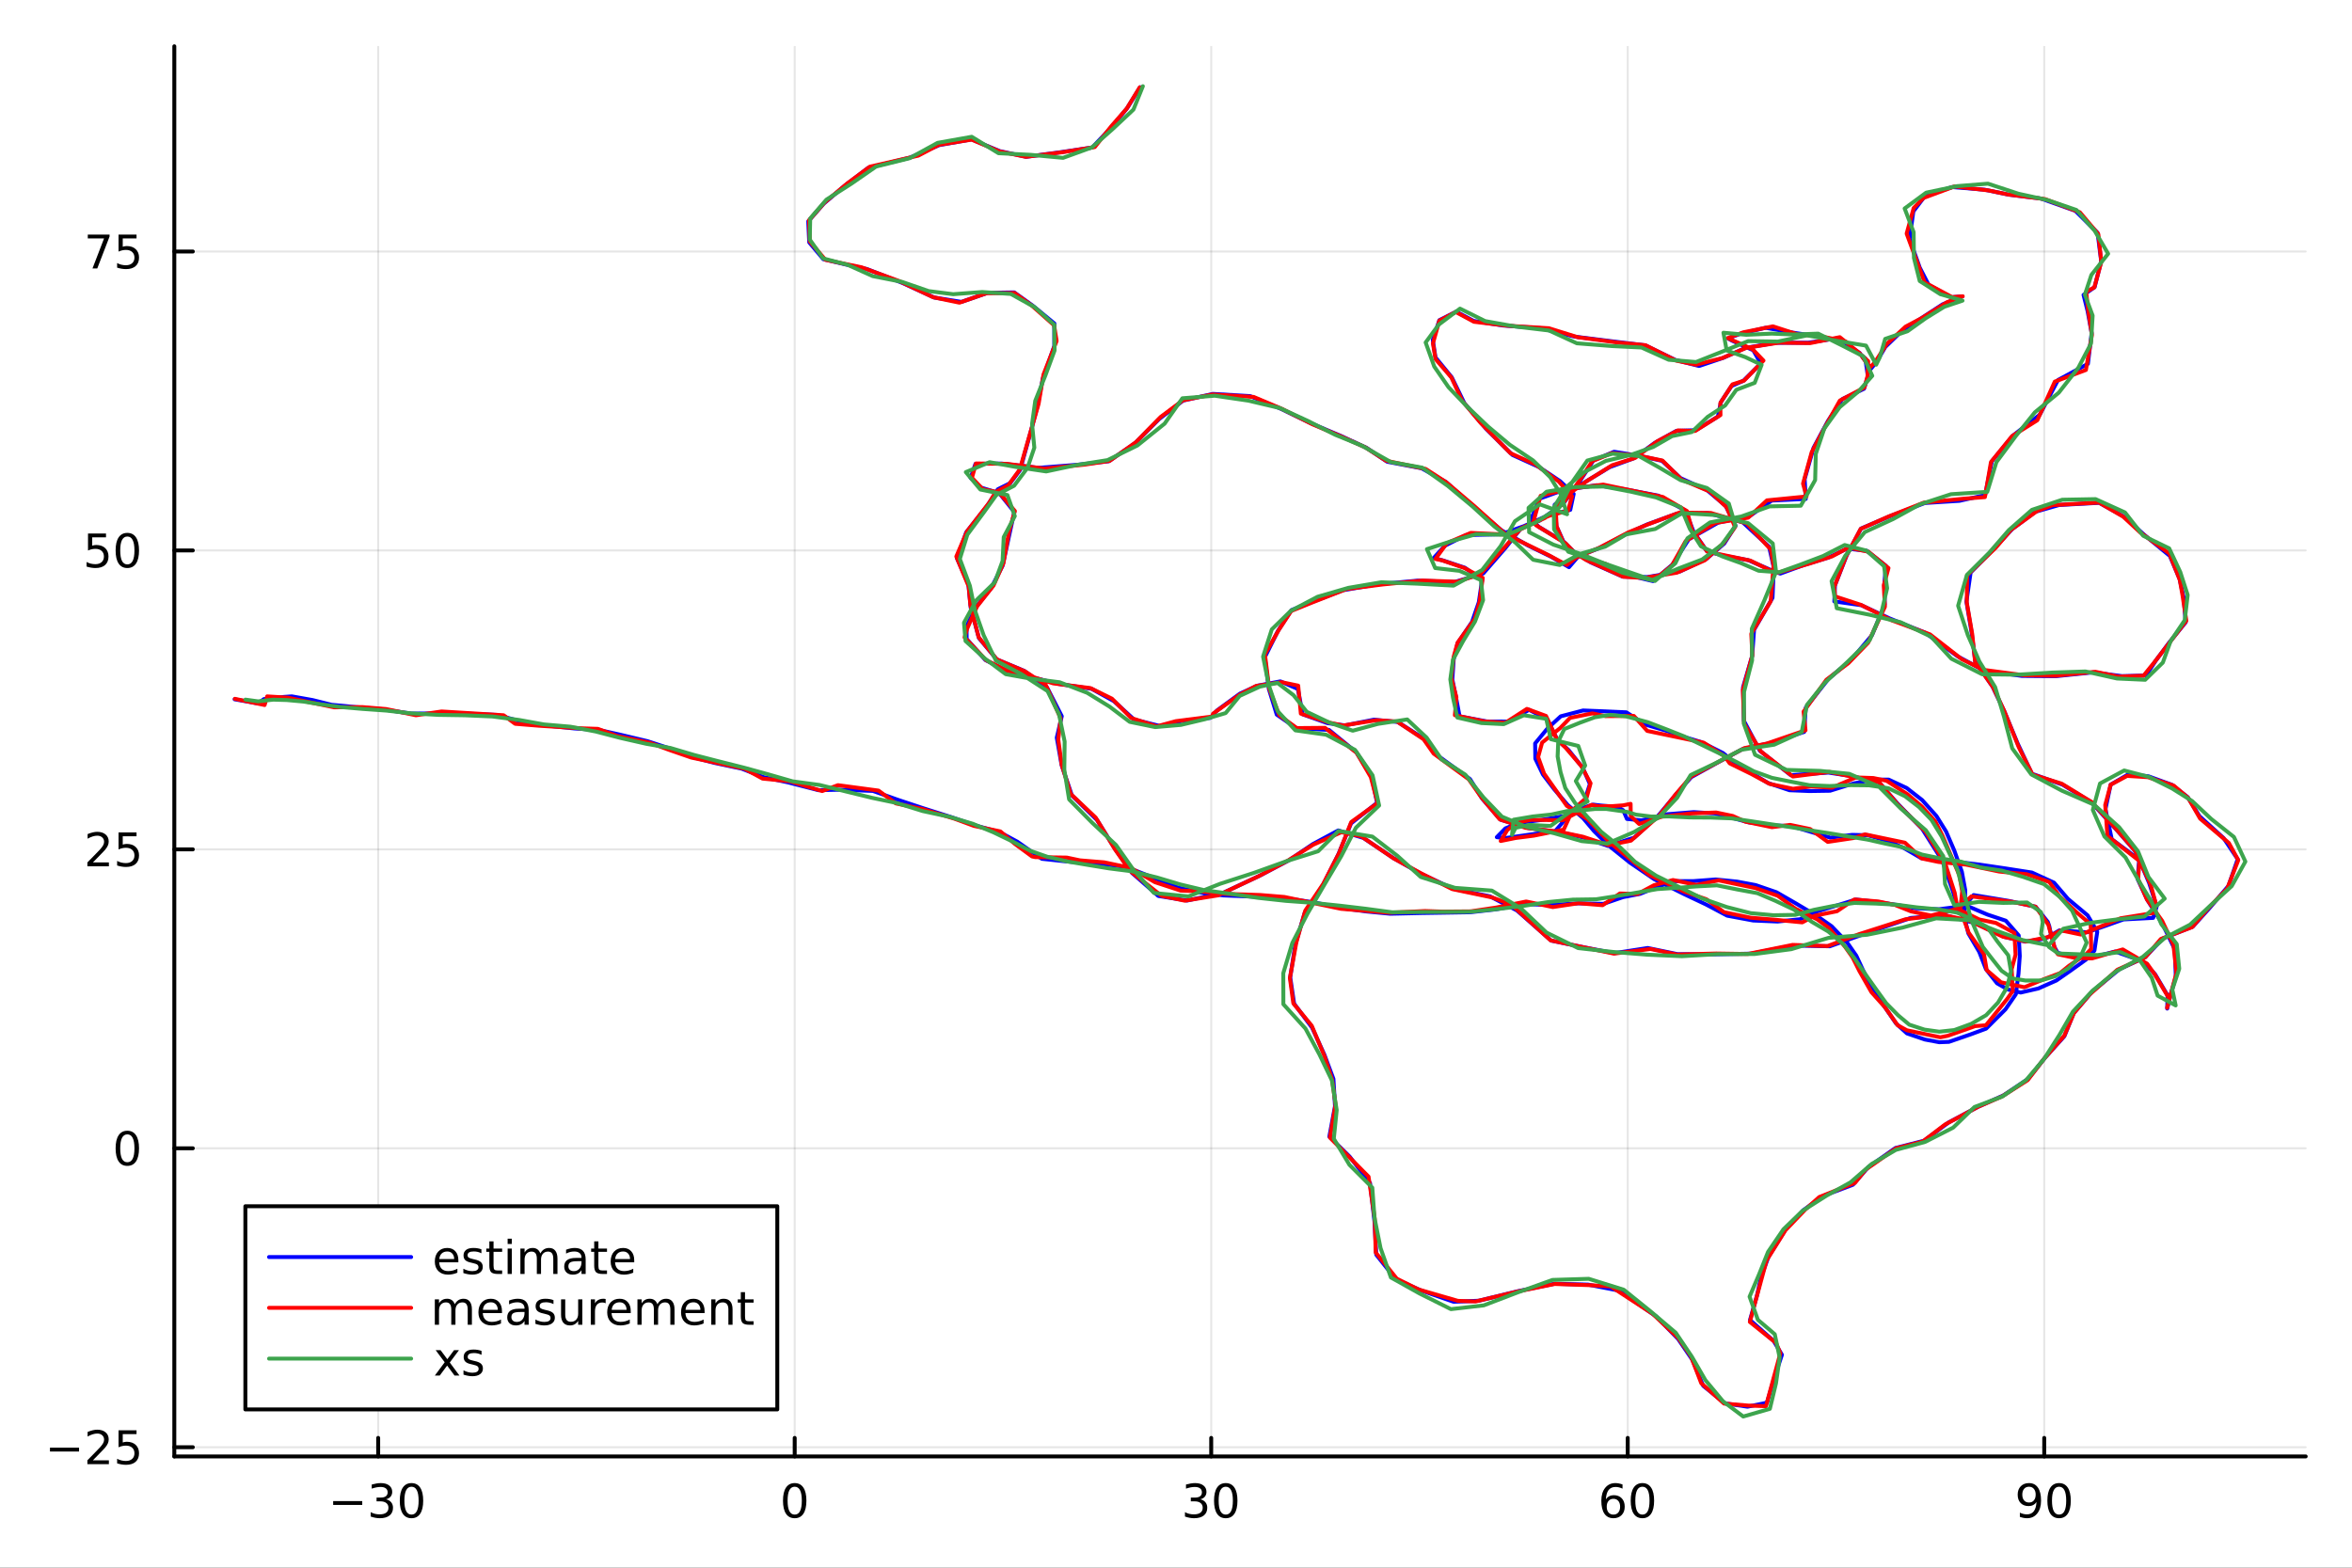 <?xml version="1.0" encoding="utf-8"?>
<svg xmlns="http://www.w3.org/2000/svg" xmlns:xlink="http://www.w3.org/1999/xlink" width="600" height="400" viewBox="0 0 2400 1600">
<rect x="0" y="0" width="2400" height="1600" fill="#333333" stroke="none"/>
<defs>
  <clipPath id="clip430">
    <rect x="0" y="0" width="2400" height="1600"/>
  </clipPath>
</defs>
<path clip-path="url(#clip430)" d="M0 1600 L2400 1600 L2400 0 L0 0  Z" fill="#ffffff" fill-rule="evenodd" fill-opacity="1"/>
<defs>
  <clipPath id="clip431">
    <rect x="480" y="0" width="1681" height="1600"/>
  </clipPath>
</defs>
<path clip-path="url(#clip430)" d="M177.871 1486.45 L2352.76 1486.45 L2352.76 47.244 L177.871 47.244  Z" fill="#ffffff" fill-rule="evenodd" fill-opacity="1"/>
<defs>
  <clipPath id="clip432">
    <rect x="177" y="47" width="2176" height="1440"/>
  </clipPath>
</defs>
<polyline clip-path="url(#clip432)" style="stroke:#000000; stroke-linecap:round; stroke-linejoin:round; stroke-width:2; stroke-opacity:0.1; fill:none" points="385.901,1486.45 385.901,47.244 "/>
<polyline clip-path="url(#clip432)" style="stroke:#000000; stroke-linecap:round; stroke-linejoin:round; stroke-width:2; stroke-opacity:0.1; fill:none" points="810.916,1486.45 810.916,47.244 "/>
<polyline clip-path="url(#clip432)" style="stroke:#000000; stroke-linecap:round; stroke-linejoin:round; stroke-width:2; stroke-opacity:0.1; fill:none" points="1235.93,1486.45 1235.93,47.244 "/>
<polyline clip-path="url(#clip432)" style="stroke:#000000; stroke-linecap:round; stroke-linejoin:round; stroke-width:2; stroke-opacity:0.1; fill:none" points="1660.94,1486.45 1660.94,47.244 "/>
<polyline clip-path="url(#clip432)" style="stroke:#000000; stroke-linecap:round; stroke-linejoin:round; stroke-width:2; stroke-opacity:0.1; fill:none" points="2085.96,1486.45 2085.96,47.244 "/>
<polyline clip-path="url(#clip432)" style="stroke:#000000; stroke-linecap:round; stroke-linejoin:round; stroke-width:2; stroke-opacity:0.1; fill:none" points="177.871,1477.05 2352.76,1477.05 "/>
<polyline clip-path="url(#clip432)" style="stroke:#000000; stroke-linecap:round; stroke-linejoin:round; stroke-width:2; stroke-opacity:0.1; fill:none" points="177.871,1171.96 2352.76,1171.96 "/>
<polyline clip-path="url(#clip432)" style="stroke:#000000; stroke-linecap:round; stroke-linejoin:round; stroke-width:2; stroke-opacity:0.1; fill:none" points="177.871,866.875 2352.76,866.875 "/>
<polyline clip-path="url(#clip432)" style="stroke:#000000; stroke-linecap:round; stroke-linejoin:round; stroke-width:2; stroke-opacity:0.1; fill:none" points="177.871,561.787 2352.76,561.787 "/>
<polyline clip-path="url(#clip432)" style="stroke:#000000; stroke-linecap:round; stroke-linejoin:round; stroke-width:2; stroke-opacity:0.1; fill:none" points="177.871,256.698 2352.76,256.698 "/>
<polyline clip-path="url(#clip430)" style="stroke:#000000; stroke-linecap:round; stroke-linejoin:round; stroke-width:4; stroke-opacity:1; fill:none" points="177.871,1486.45 2352.76,1486.45 "/>
<polyline clip-path="url(#clip430)" style="stroke:#000000; stroke-linecap:round; stroke-linejoin:round; stroke-width:4; stroke-opacity:1; fill:none" points="385.901,1486.45 385.901,1467.55 "/>
<polyline clip-path="url(#clip430)" style="stroke:#000000; stroke-linecap:round; stroke-linejoin:round; stroke-width:4; stroke-opacity:1; fill:none" points="810.916,1486.45 810.916,1467.55 "/>
<polyline clip-path="url(#clip430)" style="stroke:#000000; stroke-linecap:round; stroke-linejoin:round; stroke-width:4; stroke-opacity:1; fill:none" points="1235.93,1486.45 1235.93,1467.55 "/>
<polyline clip-path="url(#clip430)" style="stroke:#000000; stroke-linecap:round; stroke-linejoin:round; stroke-width:4; stroke-opacity:1; fill:none" points="1660.94,1486.45 1660.94,1467.55 "/>
<polyline clip-path="url(#clip430)" style="stroke:#000000; stroke-linecap:round; stroke-linejoin:round; stroke-width:4; stroke-opacity:1; fill:none" points="2085.96,1486.45 2085.96,1467.55 "/>
<path clip-path="url(#clip430)" d="M339.964 1532.02 L369.64 1532.02 L369.64 1535.95 L339.964 1535.95 L339.964 1532.02 Z" fill="#000000" fill-rule="nonzero" fill-opacity="1" /><path clip-path="url(#clip430)" d="M393.899 1530.21 Q397.255 1530.93 399.13 1533.2 Q401.028 1535.47 401.028 1538.8 Q401.028 1543.92 397.51 1546.72 Q393.991 1549.52 387.51 1549.52 Q385.334 1549.52 383.019 1549.08 Q380.728 1548.66 378.274 1547.81 L378.274 1543.29 Q380.218 1544.43 382.533 1545.01 Q384.848 1545.58 387.371 1545.58 Q391.769 1545.58 394.061 1543.85 Q396.376 1542.11 396.376 1538.8 Q396.376 1535.75 394.223 1534.03 Q392.093 1532.3 388.274 1532.3 L384.246 1532.3 L384.246 1528.45 L388.459 1528.45 Q391.908 1528.45 393.737 1527.09 Q395.566 1525.7 395.566 1523.11 Q395.566 1520.45 393.667 1519.03 Q391.792 1517.6 388.274 1517.6 Q386.353 1517.6 384.154 1518.01 Q381.955 1518.43 379.316 1519.31 L379.316 1515.14 Q381.978 1514.4 384.292 1514.03 Q386.63 1513.66 388.691 1513.66 Q394.015 1513.66 397.116 1516.09 Q400.218 1518.5 400.218 1522.62 Q400.218 1525.49 398.575 1527.48 Q396.931 1529.45 393.899 1530.21 Z" fill="#000000" fill-rule="nonzero" fill-opacity="1" /><path clip-path="url(#clip430)" d="M419.894 1517.37 Q416.283 1517.37 414.454 1520.93 Q412.649 1524.47 412.649 1531.6 Q412.649 1538.71 414.454 1542.27 Q416.283 1545.82 419.894 1545.82 Q423.528 1545.82 425.334 1542.27 Q427.163 1538.71 427.163 1531.6 Q427.163 1524.47 425.334 1520.93 Q423.528 1517.37 419.894 1517.37 M419.894 1513.66 Q425.704 1513.66 428.76 1518.27 Q431.838 1522.85 431.838 1531.6 Q431.838 1540.33 428.76 1544.94 Q425.704 1549.52 419.894 1549.52 Q414.084 1549.52 411.005 1544.94 Q407.95 1540.33 407.95 1531.6 Q407.95 1522.85 411.005 1518.27 Q414.084 1513.66 419.894 1513.66 Z" fill="#000000" fill-rule="nonzero" fill-opacity="1" /><path clip-path="url(#clip430)" d="M810.916 1517.37 Q807.304 1517.37 805.476 1520.93 Q803.67 1524.47 803.67 1531.6 Q803.67 1538.71 805.476 1542.27 Q807.304 1545.82 810.916 1545.82 Q814.55 1545.82 816.355 1542.27 Q818.184 1538.71 818.184 1531.6 Q818.184 1524.47 816.355 1520.93 Q814.55 1517.37 810.916 1517.37 M810.916 1513.66 Q816.726 1513.66 819.781 1518.27 Q822.86 1522.85 822.86 1531.6 Q822.86 1540.33 819.781 1544.94 Q816.726 1549.52 810.916 1549.52 Q805.105 1549.52 802.027 1544.94 Q798.971 1540.33 798.971 1531.6 Q798.971 1522.85 802.027 1518.27 Q805.105 1513.66 810.916 1513.66 Z" fill="#000000" fill-rule="nonzero" fill-opacity="1" /><path clip-path="url(#clip430)" d="M1224.77 1530.21 Q1228.13 1530.93 1230 1533.2 Q1231.9 1535.47 1231.9 1538.8 Q1231.9 1543.92 1228.38 1546.72 Q1224.87 1549.52 1218.38 1549.52 Q1216.21 1549.52 1213.89 1549.08 Q1211.6 1548.66 1209.15 1547.81 L1209.15 1543.29 Q1211.09 1544.43 1213.41 1545.01 Q1215.72 1545.58 1218.24 1545.58 Q1222.64 1545.58 1224.93 1543.85 Q1227.25 1542.11 1227.25 1538.8 Q1227.25 1535.75 1225.1 1534.03 Q1222.97 1532.3 1219.15 1532.3 L1215.12 1532.3 L1215.12 1528.45 L1219.33 1528.45 Q1222.78 1528.45 1224.61 1527.09 Q1226.44 1525.7 1226.44 1523.11 Q1226.44 1520.45 1224.54 1519.03 Q1222.67 1517.6 1219.15 1517.6 Q1217.23 1517.6 1215.03 1518.01 Q1212.83 1518.43 1210.19 1519.31 L1210.19 1515.14 Q1212.85 1514.4 1215.17 1514.03 Q1217.5 1513.66 1219.56 1513.66 Q1224.89 1513.66 1227.99 1516.09 Q1231.09 1518.5 1231.09 1522.62 Q1231.09 1525.49 1229.45 1527.48 Q1227.8 1529.45 1224.77 1530.21 Z" fill="#000000" fill-rule="nonzero" fill-opacity="1" /><path clip-path="url(#clip430)" d="M1250.77 1517.37 Q1247.16 1517.37 1245.33 1520.93 Q1243.52 1524.47 1243.52 1531.6 Q1243.52 1538.71 1245.33 1542.27 Q1247.16 1545.82 1250.77 1545.82 Q1254.4 1545.82 1256.21 1542.27 Q1258.04 1538.71 1258.04 1531.6 Q1258.04 1524.47 1256.21 1520.93 Q1254.4 1517.37 1250.77 1517.37 M1250.77 1513.66 Q1256.58 1513.66 1259.63 1518.27 Q1262.71 1522.85 1262.71 1531.6 Q1262.71 1540.33 1259.63 1544.94 Q1256.58 1549.52 1250.77 1549.52 Q1244.96 1549.52 1241.88 1544.94 Q1238.82 1540.33 1238.82 1531.6 Q1238.82 1522.85 1241.88 1518.27 Q1244.96 1513.66 1250.77 1513.66 Z" fill="#000000" fill-rule="nonzero" fill-opacity="1" /><path clip-path="url(#clip430)" d="M1646.35 1529.7 Q1643.2 1529.7 1641.35 1531.86 Q1639.52 1534.01 1639.52 1537.76 Q1639.52 1541.49 1641.35 1543.66 Q1643.2 1545.82 1646.35 1545.82 Q1649.5 1545.82 1651.33 1543.66 Q1653.18 1541.49 1653.18 1537.76 Q1653.18 1534.01 1651.33 1531.86 Q1649.5 1529.7 1646.35 1529.7 M1655.63 1515.05 L1655.63 1519.31 Q1653.87 1518.48 1652.07 1518.04 Q1650.28 1517.6 1648.53 1517.6 Q1643.9 1517.6 1641.44 1520.72 Q1639.01 1523.85 1638.66 1530.17 Q1640.03 1528.15 1642.09 1527.09 Q1644.15 1526 1646.63 1526 Q1651.84 1526 1654.84 1529.17 Q1657.88 1532.32 1657.88 1537.76 Q1657.88 1543.08 1654.73 1546.3 Q1651.58 1549.52 1646.35 1549.52 Q1640.35 1549.52 1637.18 1544.94 Q1634.01 1540.33 1634.01 1531.6 Q1634.01 1523.41 1637.9 1518.55 Q1641.79 1513.66 1648.34 1513.66 Q1650.1 1513.66 1651.88 1514.01 Q1653.69 1514.36 1655.63 1515.05 Z" fill="#000000" fill-rule="nonzero" fill-opacity="1" /><path clip-path="url(#clip430)" d="M1675.93 1517.37 Q1672.32 1517.37 1670.49 1520.93 Q1668.69 1524.47 1668.69 1531.6 Q1668.69 1538.71 1670.49 1542.27 Q1672.32 1545.82 1675.93 1545.82 Q1679.57 1545.82 1681.37 1542.27 Q1683.2 1538.71 1683.2 1531.6 Q1683.2 1524.47 1681.37 1520.93 Q1679.57 1517.37 1675.93 1517.37 M1675.93 1513.66 Q1681.74 1513.66 1684.8 1518.27 Q1687.88 1522.85 1687.88 1531.6 Q1687.88 1540.33 1684.8 1544.94 Q1681.74 1549.52 1675.93 1549.52 Q1670.12 1549.52 1667.04 1544.94 Q1663.99 1540.33 1663.99 1531.6 Q1663.99 1522.85 1667.04 1518.27 Q1670.12 1513.66 1675.93 1513.66 Z" fill="#000000" fill-rule="nonzero" fill-opacity="1" /><path clip-path="url(#clip430)" d="M2061.09 1548.13 L2061.09 1543.87 Q2062.85 1544.7 2064.65 1545.14 Q2066.46 1545.58 2068.19 1545.58 Q2072.82 1545.58 2075.25 1542.48 Q2077.71 1539.36 2078.05 1533.01 Q2076.71 1535.01 2074.65 1536.07 Q2072.59 1537.13 2070.09 1537.13 Q2064.91 1537.13 2061.87 1534.01 Q2058.86 1530.86 2058.86 1525.42 Q2058.86 1520.1 2062.01 1516.88 Q2065.16 1513.66 2070.39 1513.66 Q2076.39 1513.66 2079.53 1518.27 Q2082.71 1522.85 2082.71 1531.6 Q2082.71 1539.77 2078.82 1544.66 Q2074.95 1549.52 2068.4 1549.52 Q2066.64 1549.52 2064.84 1549.17 Q2063.03 1548.82 2061.09 1548.13 M2070.39 1533.48 Q2073.54 1533.48 2075.37 1531.32 Q2077.22 1529.17 2077.22 1525.42 Q2077.22 1521.7 2075.37 1519.54 Q2073.54 1517.37 2070.39 1517.37 Q2067.24 1517.37 2065.39 1519.54 Q2063.56 1521.7 2063.56 1525.42 Q2063.56 1529.17 2065.39 1531.32 Q2067.24 1533.48 2070.39 1533.48 Z" fill="#000000" fill-rule="nonzero" fill-opacity="1" /><path clip-path="url(#clip430)" d="M2101.11 1517.37 Q2097.5 1517.37 2095.67 1520.93 Q2093.86 1524.47 2093.86 1531.6 Q2093.86 1538.71 2095.67 1542.27 Q2097.5 1545.82 2101.11 1545.82 Q2104.74 1545.82 2106.55 1542.27 Q2108.38 1538.71 2108.38 1531.6 Q2108.38 1524.47 2106.55 1520.93 Q2104.74 1517.37 2101.11 1517.37 M2101.11 1513.66 Q2106.92 1513.66 2109.97 1518.27 Q2113.05 1522.85 2113.05 1531.6 Q2113.05 1540.33 2109.97 1544.94 Q2106.92 1549.52 2101.11 1549.52 Q2095.3 1549.52 2092.22 1544.94 Q2089.16 1540.33 2089.16 1531.6 Q2089.16 1522.85 2092.22 1518.27 Q2095.3 1513.66 2101.11 1513.66 Z" fill="#000000" fill-rule="nonzero" fill-opacity="1" /><polyline clip-path="url(#clip430)" style="stroke:#000000; stroke-linecap:round; stroke-linejoin:round; stroke-width:4; stroke-opacity:1; fill:none" points="177.871,1486.45 177.871,47.244 "/>
<polyline clip-path="url(#clip430)" style="stroke:#000000; stroke-linecap:round; stroke-linejoin:round; stroke-width:4; stroke-opacity:1; fill:none" points="177.871,1477.05 196.769,1477.05 "/>
<polyline clip-path="url(#clip430)" style="stroke:#000000; stroke-linecap:round; stroke-linejoin:round; stroke-width:4; stroke-opacity:1; fill:none" points="177.871,1171.96 196.769,1171.96 "/>
<polyline clip-path="url(#clip430)" style="stroke:#000000; stroke-linecap:round; stroke-linejoin:round; stroke-width:4; stroke-opacity:1; fill:none" points="177.871,866.875 196.769,866.875 "/>
<polyline clip-path="url(#clip430)" style="stroke:#000000; stroke-linecap:round; stroke-linejoin:round; stroke-width:4; stroke-opacity:1; fill:none" points="177.871,561.787 196.769,561.787 "/>
<polyline clip-path="url(#clip430)" style="stroke:#000000; stroke-linecap:round; stroke-linejoin:round; stroke-width:4; stroke-opacity:1; fill:none" points="177.871,256.698 196.769,256.698 "/>
<path clip-path="url(#clip430)" d="M50.992 1477.5 L80.668 1477.5 L80.668 1481.44 L50.992 1481.44 L50.992 1477.5 Z" fill="#000000" fill-rule="nonzero" fill-opacity="1" /><path clip-path="url(#clip430)" d="M94.788 1490.4 L111.108 1490.4 L111.108 1494.33 L89.163 1494.33 L89.163 1490.4 Q91.825 1487.64 96.409 1483.01 Q101.015 1478.36 102.196 1477.02 Q104.441 1474.49 105.321 1472.76 Q106.223 1471 106.223 1469.31 Q106.223 1466.55 104.279 1464.82 Q102.358 1463.08 99.256 1463.08 Q97.057 1463.08 94.603 1463.85 Q92.172 1464.61 89.395 1466.16 L89.395 1461.44 Q92.219 1460.3 94.672 1459.73 Q97.126 1459.15 99.163 1459.15 Q104.534 1459.15 107.728 1461.83 Q110.922 1464.52 110.922 1469.01 Q110.922 1471.14 110.112 1473.06 Q109.325 1474.96 107.219 1477.55 Q106.64 1478.22 103.538 1481.44 Q100.436 1484.63 94.788 1490.4 Z" fill="#000000" fill-rule="nonzero" fill-opacity="1" /><path clip-path="url(#clip430)" d="M120.969 1459.77 L139.325 1459.77 L139.325 1463.71 L125.251 1463.71 L125.251 1472.18 Q126.27 1471.83 127.288 1471.67 Q128.307 1471.49 129.325 1471.49 Q135.112 1471.49 138.492 1474.66 Q141.871 1477.83 141.871 1483.24 Q141.871 1488.82 138.399 1491.93 Q134.927 1495 128.607 1495 Q126.432 1495 124.163 1494.63 Q121.918 1494.26 119.51 1493.52 L119.51 1488.82 Q121.594 1489.96 123.816 1490.51 Q126.038 1491.07 128.515 1491.07 Q132.519 1491.07 134.857 1488.96 Q137.195 1486.86 137.195 1483.24 Q137.195 1479.63 134.857 1477.53 Q132.519 1475.42 128.515 1475.42 Q126.64 1475.42 124.765 1475.84 Q122.913 1476.25 120.969 1477.13 L120.969 1459.77 Z" fill="#000000" fill-rule="nonzero" fill-opacity="1" /><path clip-path="url(#clip430)" d="M129.927 1157.76 Q126.316 1157.76 124.487 1161.33 Q122.682 1164.87 122.682 1172 Q122.682 1179.11 124.487 1182.67 Q126.316 1186.21 129.927 1186.21 Q133.561 1186.21 135.367 1182.67 Q137.195 1179.11 137.195 1172 Q137.195 1164.87 135.367 1161.33 Q133.561 1157.76 129.927 1157.76 M129.927 1154.06 Q135.737 1154.06 138.793 1158.67 Q141.871 1163.25 141.871 1172 Q141.871 1180.73 138.793 1185.33 Q135.737 1189.92 129.927 1189.92 Q124.117 1189.92 121.038 1185.33 Q117.983 1180.73 117.983 1172 Q117.983 1163.25 121.038 1158.67 Q124.117 1154.06 129.927 1154.06 Z" fill="#000000" fill-rule="nonzero" fill-opacity="1" /><path clip-path="url(#clip430)" d="M94.788 880.22 L111.108 880.22 L111.108 884.155 L89.163 884.155 L89.163 880.22 Q91.825 877.466 96.409 872.836 Q101.015 868.183 102.196 866.841 Q104.441 864.317 105.321 862.581 Q106.223 860.822 106.223 859.132 Q106.223 856.378 104.279 854.642 Q102.358 852.906 99.256 852.906 Q97.057 852.906 94.603 853.669 Q92.172 854.433 89.395 855.984 L89.395 851.262 Q92.219 850.128 94.672 849.549 Q97.126 848.97 99.163 848.97 Q104.534 848.97 107.728 851.656 Q110.922 854.341 110.922 858.831 Q110.922 860.961 110.112 862.882 Q109.325 864.78 107.219 867.373 Q106.64 868.044 103.538 871.262 Q100.436 874.456 94.788 880.22 Z" fill="#000000" fill-rule="nonzero" fill-opacity="1" /><path clip-path="url(#clip430)" d="M120.969 849.595 L139.325 849.595 L139.325 853.53 L125.251 853.53 L125.251 862.003 Q126.27 861.655 127.288 861.493 Q128.307 861.308 129.325 861.308 Q135.112 861.308 138.492 864.48 Q141.871 867.651 141.871 873.067 Q141.871 878.646 138.399 881.748 Q134.927 884.827 128.607 884.827 Q126.432 884.827 124.163 884.456 Q121.918 884.086 119.51 883.345 L119.51 878.646 Q121.594 879.78 123.816 880.336 Q126.038 880.891 128.515 880.891 Q132.519 880.891 134.857 878.785 Q137.195 876.679 137.195 873.067 Q137.195 869.456 134.857 867.35 Q132.519 865.243 128.515 865.243 Q126.64 865.243 124.765 865.66 Q122.913 866.077 120.969 866.956 L120.969 849.595 Z" fill="#000000" fill-rule="nonzero" fill-opacity="1" /><path clip-path="url(#clip430)" d="M89.811 544.507 L108.168 544.507 L108.168 548.442 L94.094 548.442 L94.094 556.914 Q95.112 556.567 96.131 556.405 Q97.149 556.22 98.168 556.22 Q103.955 556.22 107.334 559.391 Q110.714 562.562 110.714 567.979 Q110.714 573.558 107.242 576.659 Q103.77 579.738 97.45 579.738 Q95.274 579.738 93.006 579.368 Q90.76 578.997 88.353 578.257 L88.353 573.558 Q90.436 574.692 92.659 575.247 Q94.881 575.803 97.358 575.803 Q101.362 575.803 103.7 573.696 Q106.038 571.59 106.038 567.979 Q106.038 564.368 103.7 562.261 Q101.362 560.155 97.358 560.155 Q95.483 560.155 93.608 560.572 Q91.756 560.988 89.811 561.868 L89.811 544.507 Z" fill="#000000" fill-rule="nonzero" fill-opacity="1" /><path clip-path="url(#clip430)" d="M129.927 547.585 Q126.316 547.585 124.487 551.15 Q122.682 554.692 122.682 561.822 Q122.682 568.928 124.487 572.493 Q126.316 576.034 129.927 576.034 Q133.561 576.034 135.367 572.493 Q137.195 568.928 137.195 561.822 Q137.195 554.692 135.367 551.15 Q133.561 547.585 129.927 547.585 M129.927 543.882 Q135.737 543.882 138.793 548.488 Q141.871 553.072 141.871 561.822 Q141.871 570.548 138.793 575.155 Q135.737 579.738 129.927 579.738 Q124.117 579.738 121.038 575.155 Q117.983 570.548 117.983 561.822 Q117.983 553.072 121.038 548.488 Q124.117 543.882 129.927 543.882 Z" fill="#000000" fill-rule="nonzero" fill-opacity="1" /><path clip-path="url(#clip430)" d="M89.58 239.418 L111.802 239.418 L111.802 241.409 L99.256 273.978 L94.371 273.978 L106.177 243.353 L89.58 243.353 L89.58 239.418 Z" fill="#000000" fill-rule="nonzero" fill-opacity="1" /><path clip-path="url(#clip430)" d="M120.969 239.418 L139.325 239.418 L139.325 243.353 L125.251 243.353 L125.251 251.826 Q126.27 251.478 127.288 251.316 Q128.307 251.131 129.325 251.131 Q135.112 251.131 138.492 254.302 Q141.871 257.474 141.871 262.89 Q141.871 268.469 138.399 271.571 Q134.927 274.65 128.607 274.65 Q126.432 274.65 124.163 274.279 Q121.918 273.909 119.51 273.168 L119.51 268.469 Q121.594 269.603 123.816 270.159 Q126.038 270.714 128.515 270.714 Q132.519 270.714 134.857 268.608 Q137.195 266.501 137.195 262.89 Q137.195 259.279 134.857 257.173 Q132.519 255.066 128.515 255.066 Q126.64 255.066 124.765 255.483 Q122.913 255.9 120.969 256.779 L120.969 239.418 Z" fill="#000000" fill-rule="nonzero" fill-opacity="1" /><polyline clip-path="url(#clip432)" style="stroke:#0000ff; stroke-linecap:round; stroke-linejoin:round; stroke-width:4; stroke-opacity:1; fill:none" points="239.425,713.722 263.379,717.917 269.36,713.473 289.366,711.317 297.744,710.708 319.128,714.516 338.28,719.298 363.816,721.755 389.998,723.913 419.489,728.28 447.962,728.126 472.305,728.212 507.436,729.665 529.428,735.752 551.899,739.852 586.313,743.482 611.45,745.039 632.033,749.642 660.609,756.431 683.658,763.95 705.936,772.533 729.118,778.615 756.866,784.531 779.092,793.137 804.276,798.563 834.991,806.446 857.208,805.999 890.804,807.235 915.542,816.061 941.119,824.592 970.977,834.071 994.965,842.335 1019.95,849.273 1038.16,859.08 1055.53,871.307 1063.08,876.502 1084.55,878.789 1101.91,880.383 1123.79,881.632 1149.57,884.982 1175.22,895.07 1201.96,905.778 1223.19,910.687 1248.21,913.871 1280.5,915.176 1309.11,916.274 1341.49,921.119 1369,926.801 1394.26,930.242 1418.48,932.565 1450.46,931.859 1473.91,931.495 1500.08,931.075 1526.33,928.116 1554.98,922.761 1583.28,923.639 1610.42,921.932 1636.09,922.485 1656.15,915.614 1673.52,912.289 1690,905.678 1707.48,899.293 1728.14,899.274 1750.63,897.589 1772.54,899.787 1791.52,903.335 1812.71,910.624 1832.62,922.09 1853.83,934.707 1869,945.339 1884.63,961.612 1894.2,975.42 1900.79,989.646 1910.45,1008.8 1922.25,1026.28 1934.84,1044.67 1945.84,1054.69 1964.19,1060.96 1978.87,1063.71 1988.71,1063.32 2010.68,1055.75 2026.64,1049.85 2046.36,1030.19 2056.98,1014.77 2059.69,993.703 2060.99,975.689 2059.9,954.717 2046.78,939.688 2028.11,933.469 2006.75,924.359 1978.23,928.001 1954.89,926.996 1934.58,923.427 1916.11,920.624 1893.81,918.101 1874.6,924.027 1852.88,930.638 1836.7,938.197 1813.84,940.518 1788.95,939.485 1762.4,934.542 1740.8,923.082 1718.57,912.588 1688.01,897.319 1663.25,880.418 1640.94,862.453 1626.46,848.096 1615.38,834.925 1599.59,821.476 1585.85,805.4 1574.41,790.413 1566.66,774.33 1566.46,758.743 1578.94,743.632 1592.57,731.076 1615.35,725.114 1633.92,725.863 1659.49,726.985 1679.23,739.602 1700.48,745.846 1714.44,750.89 1735.9,757.373 1758.21,768.574 1769.62,778.037 1786.32,788.375 1804.33,799.233 1826.05,806.533 1846.48,807.361 1867.43,807.037 1891.3,799.618 1911.46,795.74 1927.16,795.641 1945.59,804.23 1961.39,816.549 1975.94,832.795 1985.77,848.615 1994.26,868.307 2001.89,889.639 2005.38,908.692 2004.71,929.302 2005.25,939.305 2008.53,952.581 2019.63,971.519 2026.48,989.117 2037.77,1003.53 2048.95,1009.89 2061.95,1013 2079.96,1008.85 2098.37,1000.7 2112.21,991.084 2128.7,979.268 2137.16,970.263 2140.06,950.998 2130.25,934.236 2110.08,917.348 2095.96,900.851 2073.42,890.526 2046.44,886.333 2019.79,882.4 2003.34,880.387 1980.09,878.476 1960.4,875.83 1942.67,865.468 1927.76,858.752 1905.85,852.442 1889.85,852.079 1867.62,854.916 1847.63,848.961 1827.94,843.116 1808.86,842.411 1784.48,839.333 1766.87,834.556 1749.87,830.216 1728.33,828.848 1700.83,831.053 1674.93,837.281 1660.15,835.806 1656.38,827.016 1652.06,824.42 1645.13,823.065 1634.06,822.199 1625.56,821.198 1611.5,825.592 1596.82,832.755 1571.52,837.054 1550.14,839.776 1536.12,845.462 1527.36,854.423 1535.16,855.496 1551.83,853.121 1587.11,848.079 1602.39,830.074 1617.34,815.699 1622.34,800.21 1614.95,783.425 1600.53,765.468 1589.12,754.951 1578.64,733.993 1560.3,724.443 1539.21,736.46 1517.47,736.358 1489.38,731.108 1485.94,712.894 1481.97,693.462 1483.36,672.974 1487.33,656.549 1502.07,634.735 1509,614.612 1512.36,591.92 1494.8,579.446 1473.09,572.199 1463.02,569.438 1474.48,556.921 1495.9,546.133 1531.52,545.27 1570.83,531.428 1594.92,514.217 1612.18,490.89 1625.92,469.973 1647,461.06 1672.98,465.239 1696.01,470.36 1714.82,487.95 1741.88,500.225 1760.92,516.375 1770.97,536.624 1759.46,554.73 1741.32,570.318 1714.4,583.172 1681.2,588.934 1655.84,588.518 1623.1,573.929 1597.84,558.302 1588.15,536.901 1586.38,515.132 1604.98,500.025 1619.91,490.435 1642.45,476.817 1666.73,467.9 1688.59,451.966 1710.62,439.727 1730.43,439.079 1752.95,425.159 1756.05,410.362 1766.78,394.01 1779.06,388.571 1796.67,371.063 1789.07,357.501 1767.25,347.588 1763.16,345.336 1775.47,340.763 1801.65,334.539 1829.76,339.548 1854.13,343.161 1880.61,348.184 1903.32,365.696 1906.02,384.19 1902.05,396.801 1880.06,407.24 1865.37,429.477 1850.54,457.049 1841.49,488.965 1842.61,509.226 1807.92,510.882 1784.99,527 1753.31,533.348 1723.25,550.411 1706.64,576.176 1686.72,593.086 1660.12,586.786 1638.32,575.826 1609.97,567.076 1596.17,553.324 1570.28,537.75 1562.27,530.133 1570.74,509.058 1594.91,500.27 1629.23,495.246 1657.59,499.286 1692.09,505.844 1719.87,521.12 1728.03,542.494 1741.77,562.57 1757.61,566.854 1783.79,571.658 1806.81,581.631 1816.59,585.437 1841.52,576.362 1865.86,568.997 1884.75,559.87 1905.01,562.234 1924.3,577.46 1922.84,595.996 1923.19,616.964 1910.22,648.242 1889.23,673.095 1865.76,692.873 1842.59,722.243 1840.98,747.018 1805.56,758.554 1778.57,764.304 1751.07,779.109 1725.76,793.167 1709.37,811.771 1692.9,831.533 1667.67,854.875 1640.87,863.387 1615.22,854.643 1590.8,849.139 1559.45,845.092 1531.08,836.593 1512.52,815.196 1499.98,795.086 1468.83,772.433 1452.12,753.399 1426.35,736.886 1401.97,734.497 1372.4,740.357 1354.48,738.041 1329.29,729.049 1324.38,703.204 1306.55,695.402 1282.89,699.877 1265.25,707.958 1241.85,725.122 1235.05,732.667 1205.86,735.85 1183.34,740.892 1157.25,734.378 1136.66,715.593 1113.84,702.996 1079.98,697.958 1047.64,689.79 1025.9,683.855 1005.48,673.631 986.369,652.133 986.254,639.418 995.398,620.206 1011.27,600.379 1023.08,577.358 1029.66,547 1035.04,522.551 1019.63,503.278 1001.36,497.751 990.394,487.768 995.388,473.419 1021.89,473.079 1059.59,477.508 1099.56,474.326 1131.51,470.728 1158.29,452.266 1182.77,427.714 1207.22,408.836 1237.61,402.023 1275.59,404.276 1306.45,416.972 1337.81,432.048 1367.62,444.625 1394.43,457.051 1415.49,471.233 1450.59,477.925 1475.37,491.856 1500.67,514.539 1531.85,541.071 1559.16,556.71 1582.78,568.211 1601.03,578.877 1610.57,567.731 1630.77,559.878 1657.7,545.871 1680.64,535.304 1710.63,524.404 1742.77,523.714 1778.26,532.997 1805.21,558.025 1810.04,579.515 1808.68,610.173 1789.87,642.728 1787.91,669.595 1778.62,701.41 1779.51,735.692 1795.73,766.176 1827.31,791.128 1865.75,788.508 1886.62,791.658 1917.11,798.216 1936.16,820.034 1961.39,845.919 1981.79,878.098 1992.91,910.024 1998.89,931.615 2013.88,913.51 2049.56,919.453 2077.09,925.397 2089.6,940.913 2091.14,945.396 2091.87,949.227 2096.36,966.584 2099.66,972.414 2112.68,976.137 2129.85,978.282 2158.39,971.133 2186.76,981.219 2199.04,994.247 2211.8,1015.84 2211.45,1029.38 2214.91,1015.35 2220.23,996.69 2219.24,969.003 2206.63,943.074 2191.36,918.83 2181.19,897.094 2182.85,877.334 2154.84,856.49 2148.42,825.787 2153.73,800.822 2172.18,790.024 2192.44,792.34 2216.13,800.93 2232.47,813.648 2244.39,833.024 2268.95,855.334 2283.35,876.836 2273.99,904.06 2255.17,926.169 2237.56,945.722 2207,957.776 2188.96,976.953 2162.57,989.281 2134.69,1012.23 2116.01,1034.1 2106.49,1057.64 2086.89,1079.35 2069.61,1101.07 2044.53,1117.85 2018.23,1129.7 1988.37,1145.59 1963.33,1164.22 1934.14,1171.66 1906.21,1191.36 1890.84,1209.13 1860.04,1220.7 1840.03,1235.19 1821.84,1255.04 1804.59,1282.64 1797.25,1302.52 1792.72,1322.62 1785.72,1347.25 1809.8,1368.51 1818.31,1382.69 1810.72,1405.6 1803.01,1431.6 1783.18,1435.69 1760.23,1432.31 1738.01,1414.43 1726.84,1387.76 1712.37,1366.56 1689.83,1343.45 1652.45,1317.28 1620.57,1311.09 1586.17,1310.19 1549.69,1317.63 1509.01,1327.54 1483.27,1328.6 1449.92,1317.03 1424.2,1305.55 1404.36,1280.61 1402.56,1246.94 1398.02,1207.47 1377.2,1180.47 1356.48,1160.05 1362.27,1128.96 1360.64,1101.14 1351.51,1076.68 1338.84,1048.81 1320.53,1024.34 1316.55,997.528 1321.65,964.37 1331.31,931.792 1349.98,903.205 1365.64,871.998 1378.65,840.328 1405.2,819.379 1399.51,791.792 1383.99,767.78 1356.09,744.952 1322.87,743.239 1302.81,729.361 1294.77,703.238 1290.6,670.874 1304.02,643.921 1317.79,622.708 1340.09,613.963 1370.19,602.406 1406.33,596.288 1446.57,592.618 1484.15,594.053 1513.56,585.226 1536.17,559.208 1553.08,537.863 1580.48,525.617 1602.31,520.372 1605.79,504.084 1591.99,491.124 1570.1,476.475 1543.34,464.344 1516.25,437.458 1494.19,411.395 1481.39,385.048 1464.78,364.795 1462.02,346.9 1468.72,326.788 1485.95,318.104 1503.75,327.538 1533.18,332.172 1571.85,334.971 1606.47,343.526 1646.52,348.533 1678.98,352.495 1709.49,367.35 1733.78,373.532 1758.43,365.236 1781.28,355.017 1812.31,349.86 1845,349.772 1875.64,345.131 1897.68,360.321 1909.11,376.378 1915.01,369.098 1923.82,354.079 1941.56,336.926 1958.71,325.957 1982.24,310.617 2002.42,302.477 1990.95,303.45 1967.98,290.704 1958.94,273.139 1948.56,243.987 1952.38,215.814 1964.17,200.156 1991.95,190.91 2025.31,193.632 2049.79,198.672 2082.56,202.618 2117.68,215.139 2140.39,237.636 2144.08,266.643 2137.33,293.105 2126.07,300.971 2130.23,317.624 2134.33,339.889 2130.52,371.321 2099.98,387.88 2081.32,423.298 2053.93,444.67 2032.49,470.856 2025.62,505.287 1999.45,511.145 1964.21,513.357 1929.41,526.507 1899.01,539.449 1884.54,566.397 1872.4,597.44 1871.76,613.813 1899.24,617.664 1928.28,631.208 1964.34,645.668 1997.6,669.876 2024.85,684.604 2063,689.836 2097.81,690.118 2136.02,686.203 2165.13,690.074 2189.93,689.433 2199.76,674.281 2213.47,655.796 2230.29,635.163 2228.29,610.012 2224.05,590.752 2214.15,567.41 2188.18,546.01 2167.17,527.175 2142.06,513.19 2101.13,515.419 2076.93,522.332 2053.3,539.922 2035.64,558.996 2010.84,584.262 2006.58,613.983 2011.75,644.958 2015.55,674.895 2033.14,700.645 2045.18,725.946 2058.88,758.935 2073.33,789.68 2104.67,800.849 2133.67,818.483 2159.6,846.755 2179.54,869.481 2193.02,901.249 2200.72,925.192 2197.1,936.799 2166.81,938.383 2129.73,951.533 2101.59,949.479 2087.06,957.912 2066.68,961.031 2045.28,956.219 2015.05,942.079 1984.85,934.117 1949.68,936.887 1904.81,952.289 1867.14,965.795 1829.83,965.002 1786.95,973.284 1749.69,974.003 1711.74,973.812 1681.38,967.532 1647.28,972.812 1615.67,966.731 1582.82,959.983 1547.96,929.258 1520.36,914.806 1483.01,907.145 1450.23,891.893 1421.79,875.73 1391.18,855.156 1365.55,847.554 1339.54,861.557 1314.98,878.179 1285.8,893.541 1248.19,911.226 1211.32,919.087 1181.96,914.434 1155.11,890.918 1137.93,866.573 1119.48,837.033 1093.74,811.745 1083.33,781.005 1078.35,752.912 1083.45,730.954 1068.51,701.794 1045.02,684.628 1017.14,673.043 998.917,651.263 990.542,620.315 988.159,596.407 976.556,569.922 985.929,543.337 1007.7,515.782 1018.19,499.367 1030.84,493.079 1041.01,479.52 1045.61,462.807 1052.09,439.505 1058.45,415.073 1064.07,386.483 1075.84,353.117 1075.89,330.124 1053.75,311.919 1034.89,298.414 1008.01,298.823 981.064,308.108 953.271,303.653 921.404,288.992 884.658,274.595 861.974,269.721 840.17,264.545 825.751,247.388 824.758,225.884 840.478,207.908 862.331,189.276 885.847,171.363 928.315,160.955 958.396,148.102 991.372,142.25 1020.11,154.234 1047.16,160.02 1080.92,155.538 1114.48,150.52 1134.18,129.918 1150.29,110.208 1163.4,89.003 "/>
<polyline clip-path="url(#clip432)" style="stroke:#ff0000; stroke-linecap:round; stroke-linejoin:round; stroke-width:4; stroke-opacity:1; fill:none" points="239.682,713.221 270.014,719.566 272.621,710.743 293.716,712.037 297.087,712.732 324.047,718.383 340.892,721.909 369.595,721.665 394.062,723.667 424.408,730.013 450.617,726.132 471.712,727.413 513.916,730 525.674,738.714 550.155,740.703 592.373,743.29 610.11,743.876 629.505,751.064 663.266,758.117 682.675,765.305 705.47,773.201 729.114,778.143 759.517,784.501 778.09,794.643 805.985,797.352 838.952,807.383 855.018,801.355 896.457,806.895 914.208,820.002 941.267,825.664 974.277,835.695 993.743,842.895 1020.83,848.558 1035.22,860.969 1053.03,874.088 1056.42,874.795 1088.59,875.259 1102.14,878.103 1126.7,880.104 1153.82,885.779 1178.43,900.337 1204.72,908.965 1222.51,909.563 1250.48,912.285 1286.08,913.456 1310.66,915.47 1344.59,922.572 1368.36,927.551 1392.94,929.553 1417.54,931.566 1453.98,929.797 1471.78,930.383 1500.6,930.151 1526.85,926.233 1557.31,920.083 1584.48,925.757 1610.72,921.852 1635.33,923.866 1653.01,911.906 1670.82,912.492 1687.66,903.498 1707.1,898.165 1730.89,903.144 1753.71,898.519 1774.11,902.778 1791.1,906.329 1814.09,914.262 1832.07,927.405 1854.25,938.303 1866.25,947.077 1882.63,966.163 1890.42,977.195 1897.41,991.193 1909.59,1012.56 1923.4,1028 1936.41,1046.41 1945.83,1051.53 1969.69,1056.53 1979.92,1058.67 1987.55,1057.12 2015.43,1047.26 2026.46,1046.41 2048.1,1019.57 2053.93,1011.37 2052.71,989.167 2056.7,974.34 2055.5,952.166 2036.67,941.976 2019.64,938.412 1997.43,927.515 1970.38,934.385 1949.97,930.126 1933.76,923.61 1916.76,920.058 1892.14,918.045 1874.5,930.016 1851.66,934.629 1839.04,941.39 1811.02,938.657 1786.39,936.655 1759.19,930.968 1741.23,917.825 1718.25,909.893 1683.31,893.198 1662.8,876.406 1642.3,859.614 1631.16,847.923 1620.04,836.22 1598.74,822.406 1585.87,804.113 1575.57,789.493 1569.5,772.627 1573.59,757.898 1592.05,743.046 1602.09,732.673 1624.87,728.084 1638.42,730.903 1667.16,730.672 1680.85,745.975 1701.19,750.222 1711.37,752.333 1738.5,757.995 1759.8,771.773 1764.97,779.083 1787.1,789.932 1805.85,800.085 1829.6,805.04 1848.19,802.673 1869.37,803.966 1893.77,793.459 1911.55,794.057 1925.13,796.888 1946.5,810.69 1961.08,823.089 1974.86,838.441 1981.84,852.378 1990.64,872.953 1999.44,893.54 2002.23,909.759 2000.02,931.188 2002.63,934.861 2008.83,951.812 2024.46,973.864 2027.26,990.119 2041.88,1002.58 2052.11,1004.73 2065.74,1007.57 2085.99,999.259 2102.01,993.206 2111.22,985.726 2128.84,973.742 2133.84,968.531 2133.39,943.392 2118.76,930.944 2101.51,914.835 2091.1,900.167 2068.08,892.234 2040.06,889.513 2016.24,884.546 2006.04,882.41 1978.03,879.701 1961.03,876.15 1943.85,860.066 1930.25,857.235 1903.06,851.56 1891.26,855.343 1865.05,859.248 1847.09,846.129 1826.7,841.882 1808.1,844.238 1780.94,838.575 1768.16,832.791 1751.19,829.24 1725.8,830.191 1696.21,833.389 1672.58,840.943 1664.03,832.913 1663.89,820.392 1656.3,821.93 1645.3,822.76 1630.91,822.882 1624.12,821.466 1607.28,830.436 1594.66,837.172 1562.48,836.708 1547.27,839.771 1538.02,847.215 1531.34,858.333 1546.56,855.258 1565.16,852.89 1595.59,846.739 1604.7,826.774 1618.97,814.144 1623.05,799.39 1613.57,781.817 1597.32,762.84 1588.78,754.822 1577.56,730.684 1558.05,723.496 1536.2,737.64 1515.07,736.346 1484.58,729.988 1486.12,711.622 1480.89,691.864 1483.26,670.581 1487.35,655.888 1504.88,631.579 1509.79,613.969 1512.97,589.806 1494.34,579.726 1471.5,571.879 1464.74,570.476 1476.42,554.306 1500.78,543.872 1539.57,545.739 1576.49,528.642 1594.9,513.888 1612.35,489.676 1624.79,470.626 1644.91,462.438 1672.73,465.123 1696.36,470.016 1715.96,489.53 1744.73,501.684 1761.79,517.598 1770.46,537.965 1758.85,554.123 1739.67,571.818 1711.14,584.485 1677.46,589.892 1656.35,588.61 1618.22,571.379 1597.01,557.674 1588.38,537.294 1587.33,515.413 1605.72,500.671 1619.09,491.079 1645.03,474.824 1668.54,467.344 1691.09,450.393 1712,439.3 1729.68,439.873 1755.58,423.643 1755.44,411.281 1767.82,392.267 1779.55,388.533 1799.48,368.019 1788.41,356.487 1763.03,345.076 1778.94,339.145 1809.12,333.08 1835.29,341.562 1856.32,342.843 1883.3,348.42 1906.29,368.568 1905.67,383.835 1902.47,395.489 1877.42,408.791 1863.45,433.65 1848.67,461.449 1839.83,493.593 1843.39,506.7 1802.98,510.678 1783.83,528.361 1750.18,533.755 1720.05,552.256 1706,577.224 1687.61,592.003 1660.55,586.377 1638.5,575.601 1608.89,566.339 1597.82,554.745 1567.3,536.013 1564.74,532.388 1572.07,506.053 1598.96,499.268 1635.98,494.582 1659.61,499.488 1696.77,507.2 1721.38,521.588 1726.67,541.248 1742.09,563.032 1755.62,565.838 1786.07,572.16 1808.13,582.948 1814.9,584.351 1846,575.321 1869.51,567.815 1886.24,558.907 1906.55,563.117 1927.03,579.75 1922.23,597.348 1923.39,619.29 1906.19,656.059 1886.22,676.744 1863.63,693.805 1840.41,726.291 1842.35,745.365 1802.79,758.923 1780,763.524 1750.59,779.205 1725.36,792.653 1709.5,811.191 1692.81,832.681 1664.3,857.967 1641.48,862.58 1615.14,853.952 1591.38,848.985 1556.62,844.86 1530.31,836.232 1511.48,813.57 1498.65,795.277 1462.9,769.101 1452.64,754.493 1425.47,736.358 1404.32,735.065 1370.56,740.483 1357.02,737.652 1327.38,728.365 1324.69,699.76 1307.77,696.233 1281.6,700.126 1264.76,709.071 1237.81,728.377 1236.98,731.318 1199.82,736.029 1180.39,741.338 1154.17,732.734 1134.69,713.086 1112.69,702.262 1074.68,697.454 1045.11,688.167 1028.23,684.64 1006.27,673.828 984.293,650.58 986.829,641.769 996.93,618.997 1013.77,597.641 1023.86,574.906 1029.71,541.993 1035.58,521.515 1019.56,502.685 1002.71,499.183 991.759,487.614 995.953,473.006 1027.94,473.458 1065.82,478.241 1106.22,474.263 1132.3,470.394 1159.17,451.235 1184.32,425.559 1206.96,408.632 1237.2,402.567 1279.27,405.118 1307.93,417.236 1339.14,432.978 1367.83,445.109 1393.16,456.543 1414.29,470.211 1454.77,478.607 1475.92,492.288 1504.77,516.841 1536.19,545.044 1558.2,555.807 1580.23,566.583 1598.88,576.663 1608.09,569.268 1632.43,558.834 1661.78,543.25 1681.91,535.049 1713.8,523.102 1745.83,523.565 1782.21,534.207 1807.01,561.03 1809.74,577.078 1806.84,613.676 1787,646.797 1788.12,668.763 1778.42,704.056 1779.69,738.543 1796.96,767.063 1829.45,792.531 1866.61,787.809 1880.19,790.64 1917.54,798.413 1936.5,821.075 1964.86,848.839 1984.83,881.117 1994.62,911.296 1997.43,927.515 2011.64,914.847 2053.27,920.412 2077.1,925.379 2087.53,940.072 2090.14,943.745 2091.95,950.384 2097.38,970.3 2099.98,973.986 2117.03,977.537 2134.85,978.135 2166.1,968.995 2190.98,983.59 2198.83,994.634 2213.73,1019.69 2211.34,1028.6 2215.32,1013.74 2220.87,992.962 2217.77,964.138 2206.29,939.828 2190.61,917.801 2181.76,897.201 2183.12,878.737 2150.45,853.195 2148.19,821.527 2153.75,800.866 2170.52,791.897 2191.7,793.203 2218.11,801.806 2232.74,814.205 2245,835.463 2274.3,860.285 2283.96,877.907 2272.67,906.781 2252.72,927.625 2236.95,946.235 2204.93,958.329 2189.15,976.951 2160.53,989.765 2132.12,1015.17 2116.3,1033.82 2106.5,1056.88 2085.66,1080.79 2069.01,1102.45 2042.93,1119.01 2018.44,1129.62 1984.69,1147.73 1961.98,1165.02 1934.85,1171.94 1903.67,1193.77 1892.79,1207.27 1856.38,1221.72 1842.07,1234.51 1821.9,1255.55 1802.69,1286.29 1798.62,1301.25 1792.91,1322.21 1785.57,1349.18 1812.29,1370.66 1816.7,1381.11 1809.36,1408.11 1802.01,1435.16 1784.07,1434.55 1759.26,1432.51 1735.96,1411.71 1725.4,1384.09 1712.39,1365.49 1686.52,1341.02 1643.59,1312.96 1622.25,1311.65 1586.44,1310.45 1548.15,1318.22 1505.6,1328.29 1487.69,1327.68 1447.53,1316.06 1425.29,1305.03 1403.81,1278.34 1402.72,1243.31 1396.47,1200.9 1376.77,1180.97 1357.07,1161.04 1362.82,1127.56 1359.27,1101.6 1351.48,1077.92 1338.54,1046.89 1319.74,1024.08 1316.2,998.198 1322.79,961.904 1331.93,929.321 1350.4,901.863 1366.31,870.756 1378.81,838.966 1405.75,819.599 1398.81,793.166 1384.26,768.283 1351.97,742.839 1323.24,743.083 1305.42,730.013 1295.13,702.945 1290.73,667.787 1304.95,642.769 1317.49,623.634 1337.69,615.409 1373.89,601.204 1410.96,596.506 1451.43,592.515 1486.86,593.687 1510.4,586.169 1536.3,557.455 1552.15,539.064 1580.69,526.421 1600.03,521.149 1604.09,506.517 1590.46,491.324 1566.72,474.031 1541.36,462.584 1510.79,431.526 1492.09,409.133 1480.96,385.238 1464.84,366.481 1462.19,350.531 1468.72,327.247 1485.46,318.412 1504.03,328.406 1538.51,332.47 1580.55,335.008 1610.06,344.198 1651.3,349.653 1679.06,352.325 1710.35,368.043 1730.58,372.229 1757.41,365.468 1781.66,355.095 1815.22,349.726 1847.17,350.177 1877.35,344.112 1897.76,360.648 1908.06,375.085 1913.03,369.959 1925.37,350.971 1944.44,333.385 1961.13,324.538 1986.93,308.356 2002.8,302.413 1991.89,303.23 1963.94,288.244 1957.8,271.635 1945.55,238.43 1952.72,212.314 1962.62,202.112 1994.33,190.274 2028.78,194.314 2048.98,198.487 2086.82,203.222 2122.3,216.658 2141.15,238.93 2144.19,267.157 2137.09,293.297 2128.77,297.727 2130.78,316.569 2134.59,341.94 2128.49,377.587 2096.73,389.485 2078.89,428.927 2053.06,445.158 2031.59,471.566 2025.42,507.359 2003.53,508.994 1963.14,512.985 1927.12,527.153 1898.63,539.808 1883.85,567.693 1871.62,599.239 1872.6,608.734 1898.88,617.301 1930.35,633.141 1969.41,647.468 2001.9,672.851 2024.05,683.664 2065.54,689.18 2097.66,689.643 2138.16,685.641 2161.91,690.583 2187.25,689.631 2197.99,676.341 2214.5,654.949 2230.97,633.556 2227.12,607.965 2224.27,591.893 2213.63,564.923 2183.71,543.25 2166.56,527.336 2141.85,512.936 2094.69,515.523 2078.76,521.503 2052.1,540.711 2036.39,559.102 2007.3,587.121 2006.91,614.933 2012.47,647.102 2015.46,675.67 2033.63,701.188 2045,725.314 2059.99,762.669 2074,790.493 2103.78,799.817 2134.59,818.696 2162.25,849.412 2178.68,868.45 2194.58,902.998 2200.03,922.89 2197.65,931.774 2163.82,937.229 2123.4,953.826 2102.96,949.554 2090.35,956.315 2067.51,960.94 2043.68,955.961 2008.63,939.242 1981.41,933.555 1944.16,938.303 1896.87,953.472 1864.81,965.565 1829.15,964.382 1783.46,973.632 1751.22,973.156 1711.35,974.23 1684.14,968.543 1646.86,973.278 1616.26,966.883 1582.26,959.769 1542.08,923.158 1522.52,915.934 1481.77,907.415 1450.31,891.441 1422.24,876.187 1389.06,853.61 1368.7,849.363 1340,862.128 1313.85,878.554 1284.28,894.297 1242.87,913.822 1209,919.265 1185.25,914.298 1152.98,888.744 1137.67,866.753 1118.12,834.499 1092.67,810.422 1083.31,780.34 1079.86,754.652 1082.36,733.332 1067.09,698.979 1045.95,685.226 1017.23,673.01 998.644,650.458 990.187,617.594 988.472,598.593 975.821,567.998 986.758,542.347 1009.47,512.973 1016.2,501.977 1028.81,495.314 1040.58,479.181 1045.59,461.657 1053.13,435.395 1059.82,412.062 1064.8,382.212 1078.18,347.981 1075.63,332.031 1052.92,311.919 1035.27,299.02 1006.72,299.264 979.023,308.917 952.162,303.352 917.75,286.975 879.159,272.819 865.742,270.037 842.253,265.168 826.344,246.484 825.55,224.798 841.502,206.591 864.992,186.882 887.631,170.09 937.06,158.838 957.999,147.843 991.49,142.498 1019.98,154.53 1046.8,160.071 1083.65,155.421 1117.14,150.088 1133.83,129.025 1149.68,110.866 1163,89.144 "/>
<polyline clip-path="url(#clip432)" style="stroke:#3da44d; stroke-linecap:round; stroke-linejoin:round; stroke-width:4; stroke-opacity:1; fill:none" points="250.436,714.041 263.379,715.814 278.806,714.067 292.77,714.493 309.84,716.051 327.208,718.835 347.84,721.611 369.926,723.529 394.447,725.254 419.702,728.072 447.374,729.614 474.445,730.034 502.447,731.234 529.693,734.796 555.045,739.361 582.148,741.687 607.807,746.572 633.024,753.135 659.471,759.128 684.195,763.407 708.193,770.512 732.529,776.799 759.144,783.476 782.812,789.991 808.886,797.462 836.231,801.137 862.95,807.72 889.752,814.267 915.381,819.633 941.476,827.768 968.632,833.596 992.636,840.751 1013.77,849.482 1033.47,858.983 1051.41,868.38 1068.64,874.401 1089.42,879.277 1109.86,882.713 1131.73,886.302 1154.86,889.231 1180.42,895.526 1204.33,902.66 1228.97,908.529 1255.65,912.248 1283.89,916.378 1312.11,919.432 1339.24,921.421 1367.22,924.345 1393.36,927.438 1420.5,931.077 1448.16,930.788 1475.03,930.671 1500.36,930.556 1527.03,927.915 1554.34,924.606 1580.2,920.601 1605.14,918.167 1628.5,917.831 1650.47,914.412 1670.92,910.914 1691.09,907.428 1710.47,906.178 1731.23,904.675 1751.97,903.59 1772.73,907.801 1793.25,911.593 1811.54,919.345 1830.56,928.379 1848.9,940.904 1865.52,950.667 1880.89,963.544 1892.33,978.157 1902.54,992.985 1914.34,1009.63 1924.69,1023.92 1936.9,1036.29 1948.21,1045.76 1963.8,1050.85 1978.85,1052.96 1994.19,1051.29 2011.34,1045.02 2026.72,1036.07 2038.78,1023.29 2047.84,1007.96 2052.06,991.568 2049.25,975.023 2038,960.66 2027.57,945.953 2013.15,938.385 1996.89,931.44 1977.3,928.01 1956.04,926.069 1935.45,923.342 1914.27,922.203 1892.41,921.533 1871.08,924.544 1851.03,928.564 1831.95,933.718 1809.63,934.103 1786.5,931.967 1762.12,925.776 1737.48,917.216 1714.12,905.645 1689.9,893.749 1668.34,879.562 1651.03,862.75 1633.98,849.025 1619.94,833.854 1607.19,819.494 1597.27,804.324 1592.35,787.853 1589.42,772.063 1590.05,756.871 1596.21,744.085 1612.02,737.663 1627.34,732.062 1643.14,729.579 1659.37,731.133 1681.5,737.102 1700.52,744.404 1718.35,751.458 1736.04,759.988 1753.77,768.539 1771.53,777.477 1789.66,787.196 1808.04,793.867 1826.74,797.647 1846.31,801.384 1866.87,802.244 1887.24,801.326 1907.16,801.525 1927.02,804.478 1943.95,812.67 1958.31,823.76 1970.8,836.683 1981.26,853.686 1989,870.547 1997.48,887.795 2002.24,906.041 2007.42,923.633 2011.41,938.627 2017.46,952.858 2023.29,966.443 2033.19,979.148 2042.42,990.787 2053.66,998.608 2066.72,1000.72 2082.21,1000.75 2097.17,996.394 2110.92,988.021 2123.33,975.58 2129.29,962.026 2121.56,945.098 2114.38,929.394 2101.74,915.292 2085.81,902.373 2064.67,895.023 2042.84,888.583 2021.13,885.322 2000.79,879.342 1979.88,876.064 1961.13,872.175 1941.94,864.826 1923.6,860.955 1905.61,856.908 1885.64,853.582 1865.94,850.322 1845.52,847.201 1826.6,844.089 1806.28,841.106 1786.74,838.124 1766.86,835.222 1746.11,834.439 1724.93,834.313 1703.53,833.279 1684.93,833.363 1669.42,831.425 1659.95,828.583 1649.04,827.047 1639.08,825.642 1627.45,825.668 1613.82,827.053 1598.98,827.841 1583.12,831.29 1563.9,833.338 1544.5,836.609 1542.9,852.078 1546.46,844.958 1546.06,844.948 1560.77,841.929 1582.19,842.985 1601.69,828.785 1619.99,817.962 1607.99,797.144 1617.53,781.322 1610.49,761.305 1582.44,754.403 1577.78,733.626 1554.95,729.996 1534.41,739.068 1511.69,737.95 1487.09,732.318 1482.63,711.916 1479.91,693.425 1482.64,673.376 1493.02,654.237 1505.1,634.358 1513.38,612.533 1511.08,591.975 1489.2,582.595 1464.48,579.762 1456.05,560.469 1480.64,552.434 1506.38,545.185 1538.02,545.844 1566.19,533.624 1591.5,517.676 1604.2,492.193 1619.74,470.028 1645.42,463.044 1672.4,465.476 1693.07,477.152 1714.87,490.039 1741.77,498.053 1764.1,513.881 1770.92,536.559 1756.83,556.05 1736.91,571.013 1712.31,580.378 1685.25,592.25 1655.62,584.56 1627.16,571.958 1600.36,563.14 1585.78,540.249 1585.47,517.984 1598.47,496.946 1616.29,482.004 1638.59,470.422 1663.5,464.454 1687.06,456.12 1706.22,445.08 1726.25,440.966 1742.58,425.386 1760.35,413.828 1771.76,397.855 1790.52,390.726 1797.58,372.327 1780.87,364.457 1761.92,357.695 1758.61,339.588 1781.9,341.693 1807.85,340.486 1830.01,341.405 1855.33,340.505 1879.15,352.344 1901.3,363.64 1910.49,383.555 1896.46,399.453 1877.23,415.576 1861.55,437.327 1852.86,463.204 1852.19,489.976 1837.53,516.146 1805.8,516.804 1776.75,527.149 1744.96,533.163 1721.92,549.339 1709.54,574.889 1688.78,592.934 1662.08,583.737 1637.07,575.025 1612.38,565.14 1585.09,555.874 1560.31,543.144 1559.76,518.316 1578.15,501.822 1606.48,497.15 1636.55,496.537 1663.35,501.622 1689.89,507.689 1715.07,517.686 1724.28,539.699 1735.67,557.597 1757.42,567.843 1776.62,574.772 1794.51,582.505 1815.47,584.047 1836.75,576.396 1860.36,567.46 1882.3,556.241 1904.59,561.99 1922.49,577.817 1925.65,600.368 1919.83,625.222 1907.87,653.326 1884.67,676.052 1862.27,696.628 1843.75,719.508 1838.47,747.321 1810.42,760.034 1776.63,765.268 1750.19,779.105 1725.14,791.049 1711.34,814.225 1692.29,834.451 1667.41,849.185 1640.06,860.973 1613.99,858.464 1585.75,850.375 1557.52,843.913 1532.59,833.499 1513.63,813.719 1495.3,790.679 1471.02,775.097 1455.73,752.82 1435.98,734.272 1406.02,738.822 1380.33,745.763 1356.63,737.511 1333.46,726.501 1319.97,709.554 1303.54,696.976 1285.49,700.814 1264.96,710.259 1250.64,727.786 1229.55,734.024 1204.98,739.852 1178.75,742.074 1152.74,736.729 1132.16,721.156 1109.38,707.089 1081.32,696.335 1050.62,692.423 1026.27,688.078 1004.76,671.996 985.225,654.232 983.647,635.575 996.215,612.653 1015.04,594.407 1023.06,572.449 1024.22,548.164 1035.52,526.753 1027.97,505.257 1000.37,499.609 985.536,481.854 1009.77,471.686 1036.13,476.49 1067.55,481.163 1098.23,474.665 1130.17,469.586 1160.66,454.637 1188.39,432.378 1206.51,406.494 1239.55,403.863 1273.74,408.892 1305.86,416.448 1334.72,429.671 1362.43,443.736 1389.94,454.991 1419.11,471.51 1451.26,477.27 1477.26,495.803 1502.41,516.707 1524.86,537.324 1546.36,553.824 1564.46,571.301 1591.57,576.641 1612.01,565.393 1637.98,557.918 1659.44,545.381 1689.03,539.88 1716.55,523.663 1750.19,525.64 1783.8,533.932 1808.91,554.648 1812.29,583.707 1800.51,612.463 1787.55,641.71 1787.85,674.066 1779.66,706.068 1779.45,738.665 1790.89,770.351 1823.02,785.759 1857.37,786.785 1887,789.764 1917.15,802.7 1939.51,825.111 1965.13,847.38 1982.99,873.902 1984.72,902.287 1994.32,924.096 2019.45,920.446 2044.09,921.509 2068.45,921.081 2082.57,930.921 2084.46,941.095 2082.68,953.139 2090.85,966.534 2100.3,973.155 2118.86,973.83 2140.42,974.759 2163.44,971.658 2184.03,980.862 2195.66,997.89 2201.65,1016.16 2220.07,1026.16 2216.65,1009.88 2223.72,988.68 2221.18,963.536 2205.5,943.28 2195.3,920.056 2182.14,898.537 2168.9,875.116 2147.34,853.669 2135.53,826.647 2142.87,799.648 2167.53,786.369 2192.91,792.944 2216.48,804.739 2236.83,817.524 2256.38,835.864 2279.5,854.194 2291.2,879.33 2277.26,904.371 2255.8,923.912 2234.77,943.711 2209.38,956.931 2186.38,976.696 2158.78,991.723 2135.39,1010.99 2115.22,1032.47 2101.47,1056.24 2085.73,1080.85 2067.43,1102.41 2043.19,1119.09 2014.75,1129.83 1993.03,1150.87 1964.53,1165.39 1934.58,1173.57 1909.92,1187.92 1888.27,1206.71 1863.7,1220.36 1839.19,1235.88 1819.79,1254.68 1804.13,1277.7 1794.94,1300.7 1785.28,1323.42 1793.77,1347.03 1811,1361.73 1815.97,1385.54 1812.24,1411.79 1806,1437.86 1778.81,1445.72 1758.14,1430.15 1740.22,1408.62 1726.51,1384.85 1709.97,1360.25 1684.27,1338.41 1656.85,1316.29 1621.18,1305.17 1584.18,1306.31 1548.63,1319.05 1514.06,1332.27 1480.52,1336.13 1448.48,1320.12 1419.3,1303.82 1408.72,1273.84 1402.58,1243.02 1400.31,1212.13 1377,1188.87 1361.01,1162.17 1364,1132.97 1359.04,1102.61 1346.4,1076.27 1332.09,1049.74 1309.57,1024.94 1309.48,993.24 1318.67,962.462 1334.07,932.644 1351.12,903.399 1368.62,873.815 1383.6,844.75 1407.27,822.09 1400.59,791.302 1382.64,765.297 1353.17,749.833 1321.82,745.414 1303.61,725.643 1294.57,699.038 1288.85,670.129 1297.74,642.385 1317.15,623.412 1344.52,609.049 1375.89,599.96 1409.47,594.259 1446.32,595.697 1483.21,597.71 1512.33,581.797 1531.27,557.378 1545.88,531.933 1571.19,514.736 1599.09,524.845 1592.74,504.664 1581.81,486.945 1564.34,469.89 1540.58,453.923 1518.34,435.241 1496.47,414.385 1478.11,395.22 1463.51,374.078 1454.73,349.53 1468.12,331.333 1489.8,314.986 1515.46,327.714 1546.69,333.293 1580.73,337.326 1609.05,350.379 1644.67,353.178 1675,354.66 1702.74,367.178 1730.61,369.494 1757.3,358.883 1783.85,348.139 1814.05,348.62 1843.97,342.269 1873.54,347.695 1904.09,352.733 1914.48,372.221 1918.14,364.711 1923.66,345.869 1946.46,338.051 1965.02,324.798 1984.02,313.082 2002.58,306.836 1979.96,300.259 1958.9,286.807 1952.98,263.206 1952.7,236.958 1943.51,212.77 1965.48,196.613 1996.97,189.969 2028.53,187.446 2059.71,197.733 2088.83,204.067 2118.8,214.29 2137.43,235.53 2151.17,258.959 2134.08,280.546 2127.43,300.753 2135.35,322.111 2133.67,350.656 2120.81,375.211 2100.77,400.794 2076.37,420.863 2056.71,445.3 2037.14,471.674 2027.81,501.99 1990.79,504.403 1959.09,514.762 1931.78,529.74 1902.84,543.066 1882.94,567.134 1868.97,593.158 1874.26,620.764 1907.51,627.365 1939.41,635.077 1970.49,649.798 1991.17,672.282 2022.68,688.188 2058.27,688.589 2094.24,686.425 2128.01,685.3 2160.17,692.488 2188.98,693.8 2206.97,676.237 2214.92,654.357 2229.34,632.963 2232.32,607.263 2224.77,583.781 2213.45,559.653 2186.94,546.804 2168.35,522.988 2138.36,509.399 2104.32,510.041 2073.39,520.354 2049.79,541.084 2029.86,564.04 2007.03,586.83 1998.07,618.224 2008.01,648.225 2019.82,675.181 2035.85,701.233 2044.92,731.552 2053.28,763.735 2072.78,790.394 2103.92,806.947 2136.77,821.265 2162.42,844.296 2181.67,868.941 2192.25,895.005 2208.89,917.118 2188.27,935.392 2159.76,938.446 2133.03,941.86 2105.38,947.901 2090.35,964.825 2064.05,959.485 2037.31,950.015 2010.19,939.181 1975.65,937.261 1941.23,946.745 1905.15,954.026 1865.74,957.227 1827.88,968.737 1790.55,973.649 1752.8,973.807 1716.23,975.918 1681.14,974.381 1645.85,971.557 1610.34,967.624 1578.14,951.839 1552.23,927.322 1522.32,908.968 1484.72,906.174 1449.8,895.074 1425.98,873.525 1400.4,853.829 1365.8,848.097 1345.05,868.784 1312.39,879.054 1279.38,890.907 1244.97,902.026 1212.67,914.894 1177.49,911.384 1156.48,887.611 1138.76,862.399 1114.3,839.534 1090.93,815.876 1086.02,785.465 1086.38,756.863 1080.66,729.177 1068.94,705.329 1042.16,687.998 1016.2,674.198 1003.72,648.317 994.81,622.954 989.673,597.849 979.438,570.438 987.111,545.64 1003.91,522.938 1016.64,505.268 1034.83,495.711 1048.46,477.501 1055.45,456.887 1053.12,432.754 1056.37,409.076 1066.71,383.234 1076.12,357.695 1075.83,331.505 1055.83,313.558 1031.46,300.011 1002.24,298.034 972.635,300.257 947.597,297.097 920.593,287.727 890.536,281.817 864.76,270.218 839.858,263.692 826.3,244.502 826.742,222.971 843.256,203.769 868.927,187.329 894.001,169.961 928.088,161.5 956.699,145.799 991.551,139.591 1018.86,156.371 1051.82,158.017 1084.75,161.11 1114.2,150.462 1135.77,131.327 1156.58,111.831 1166.2,87.976 "/>
<path clip-path="url(#clip430)" d="M250.367 1438.47 L793.155 1438.47 L793.155 1231.11 L250.367 1231.11  Z" fill="#ffffff" fill-rule="evenodd" fill-opacity="1"/>
<polyline clip-path="url(#clip430)" style="stroke:#000000; stroke-linecap:round; stroke-linejoin:round; stroke-width:4; stroke-opacity:1; fill:none" points="250.367,1438.47 793.155,1438.47 793.155,1231.11 250.367,1231.11 250.367,1438.47 "/>
<polyline clip-path="url(#clip430)" style="stroke:#0000ff; stroke-linecap:round; stroke-linejoin:round; stroke-width:4; stroke-opacity:1; fill:none" points="274.533,1282.95 419.525,1282.95 "/>
<path clip-path="url(#clip430)" d="M467.718 1286.21 L467.718 1288.29 L448.135 1288.29 Q448.413 1292.69 450.774 1295 Q453.158 1297.29 457.394 1297.29 Q459.848 1297.29 462.139 1296.69 Q464.454 1296.09 466.723 1294.89 L466.723 1298.91 Q464.431 1299.89 462.024 1300.4 Q459.616 1300.91 457.14 1300.91 Q450.936 1300.91 447.302 1297.29 Q443.691 1293.68 443.691 1287.53 Q443.691 1281.16 447.116 1277.43 Q450.565 1273.68 456.399 1273.68 Q461.63 1273.68 464.663 1277.06 Q467.718 1280.42 467.718 1286.21 M463.459 1284.96 Q463.413 1281.46 461.491 1279.38 Q459.593 1277.29 456.445 1277.29 Q452.88 1277.29 450.728 1279.31 Q448.598 1281.32 448.274 1284.98 L463.459 1284.96 Z" fill="#000000" fill-rule="nonzero" fill-opacity="1" /><path clip-path="url(#clip430)" d="M491.237 1275.07 L491.237 1279.1 Q489.431 1278.17 487.487 1277.71 Q485.542 1277.25 483.459 1277.25 Q480.288 1277.25 478.69 1278.22 Q477.116 1279.19 477.116 1281.14 Q477.116 1282.62 478.251 1283.48 Q479.385 1284.31 482.811 1285.07 L484.269 1285.4 Q488.806 1286.37 490.704 1288.15 Q492.625 1289.91 492.625 1293.08 Q492.625 1296.69 489.755 1298.8 Q486.908 1300.91 481.908 1300.91 Q479.825 1300.91 477.556 1300.49 Q475.311 1300.1 472.811 1299.29 L472.811 1294.89 Q475.172 1296.11 477.463 1296.74 Q479.755 1297.34 482 1297.34 Q485.01 1297.34 486.63 1296.32 Q488.25 1295.28 488.25 1293.41 Q488.25 1291.67 487.07 1290.74 Q485.912 1289.82 481.954 1288.96 L480.473 1288.61 Q476.514 1287.78 474.755 1286.07 Q472.996 1284.33 472.996 1281.32 Q472.996 1277.67 475.588 1275.67 Q478.181 1273.68 482.95 1273.68 Q485.311 1273.68 487.394 1274.03 Q489.477 1274.38 491.237 1275.07 Z" fill="#000000" fill-rule="nonzero" fill-opacity="1" /><path clip-path="url(#clip430)" d="M503.621 1266.95 L503.621 1274.31 L512.394 1274.31 L512.394 1277.62 L503.621 1277.62 L503.621 1291.69 Q503.621 1294.86 504.477 1295.77 Q505.357 1296.67 508.019 1296.67 L512.394 1296.67 L512.394 1300.23 L508.019 1300.23 Q503.088 1300.23 501.213 1298.41 Q499.338 1296.55 499.338 1291.69 L499.338 1277.62 L496.213 1277.62 L496.213 1274.31 L499.338 1274.31 L499.338 1266.95 L503.621 1266.95 Z" fill="#000000" fill-rule="nonzero" fill-opacity="1" /><path clip-path="url(#clip430)" d="M517.996 1274.31 L522.255 1274.31 L522.255 1300.23 L517.996 1300.23 L517.996 1274.31 M517.996 1264.22 L522.255 1264.22 L522.255 1269.61 L517.996 1269.61 L517.996 1264.22 Z" fill="#000000" fill-rule="nonzero" fill-opacity="1" /><path clip-path="url(#clip430)" d="M551.352 1279.29 Q552.949 1276.42 555.171 1275.05 Q557.394 1273.68 560.403 1273.68 Q564.454 1273.68 566.653 1276.53 Q568.852 1279.35 568.852 1284.59 L568.852 1300.23 L564.569 1300.23 L564.569 1284.73 Q564.569 1281 563.25 1279.19 Q561.931 1277.39 559.222 1277.39 Q555.912 1277.39 553.991 1279.59 Q552.07 1281.79 552.07 1285.58 L552.07 1300.23 L547.787 1300.23 L547.787 1284.73 Q547.787 1280.98 546.468 1279.19 Q545.148 1277.39 542.394 1277.39 Q539.13 1277.39 537.209 1279.61 Q535.287 1281.81 535.287 1285.58 L535.287 1300.23 L531.005 1300.23 L531.005 1274.31 L535.287 1274.31 L535.287 1278.34 Q536.746 1275.95 538.783 1274.82 Q540.82 1273.68 543.621 1273.68 Q546.445 1273.68 548.412 1275.12 Q550.403 1276.55 551.352 1279.29 Z" fill="#000000" fill-rule="nonzero" fill-opacity="1" /><path clip-path="url(#clip430)" d="M589.13 1287.2 Q583.968 1287.2 581.977 1288.38 Q579.986 1289.56 579.986 1292.41 Q579.986 1294.68 581.468 1296.02 Q582.972 1297.34 585.542 1297.34 Q589.083 1297.34 591.213 1294.84 Q593.366 1292.32 593.366 1288.15 L593.366 1287.2 L589.13 1287.2 M597.625 1285.44 L597.625 1300.23 L593.366 1300.23 L593.366 1296.3 Q591.907 1298.66 589.731 1299.79 Q587.555 1300.91 584.407 1300.91 Q580.426 1300.91 578.065 1298.68 Q575.727 1296.44 575.727 1292.69 Q575.727 1288.31 578.643 1286.09 Q581.583 1283.87 587.393 1283.87 L593.366 1283.87 L593.366 1283.45 Q593.366 1280.51 591.421 1278.92 Q589.5 1277.29 586.005 1277.29 Q583.782 1277.29 581.676 1277.83 Q579.569 1278.36 577.625 1279.42 L577.625 1275.49 Q579.963 1274.59 582.162 1274.15 Q584.361 1273.68 586.444 1273.68 Q592.069 1273.68 594.847 1276.6 Q597.625 1279.52 597.625 1285.44 Z" fill="#000000" fill-rule="nonzero" fill-opacity="1" /><path clip-path="url(#clip430)" d="M610.611 1266.95 L610.611 1274.31 L619.384 1274.31 L619.384 1277.62 L610.611 1277.62 L610.611 1291.69 Q610.611 1294.86 611.467 1295.77 Q612.347 1296.67 615.009 1296.67 L619.384 1296.67 L619.384 1300.23 L615.009 1300.23 Q610.078 1300.23 608.204 1298.41 Q606.329 1296.55 606.329 1291.69 L606.329 1277.62 L603.204 1277.62 L603.204 1274.31 L606.329 1274.31 L606.329 1266.95 L610.611 1266.95 Z" fill="#000000" fill-rule="nonzero" fill-opacity="1" /><path clip-path="url(#clip430)" d="M647.162 1286.21 L647.162 1288.29 L627.578 1288.29 Q627.856 1292.69 630.217 1295 Q632.602 1297.29 636.838 1297.29 Q639.291 1297.29 641.583 1296.69 Q643.898 1296.09 646.166 1294.89 L646.166 1298.91 Q643.875 1299.89 641.467 1300.4 Q639.06 1300.91 636.583 1300.91 Q630.379 1300.91 626.745 1297.29 Q623.134 1293.68 623.134 1287.53 Q623.134 1281.16 626.56 1277.43 Q630.009 1273.68 635.842 1273.68 Q641.074 1273.68 644.106 1277.06 Q647.162 1280.42 647.162 1286.21 M642.902 1284.96 Q642.856 1281.46 640.935 1279.38 Q639.037 1277.29 635.889 1277.29 Q632.324 1277.29 630.171 1279.31 Q628.041 1281.32 627.717 1284.98 L642.902 1284.96 Z" fill="#000000" fill-rule="nonzero" fill-opacity="1" /><polyline clip-path="url(#clip430)" style="stroke:#ff0000; stroke-linecap:round; stroke-linejoin:round; stroke-width:4; stroke-opacity:1; fill:none" points="274.533,1334.79 419.525,1334.79 "/>
<path clip-path="url(#clip430)" d="M464.038 1331.13 Q465.635 1328.26 467.857 1326.89 Q470.079 1325.52 473.088 1325.52 Q477.139 1325.52 479.338 1328.37 Q481.538 1331.19 481.538 1336.43 L481.538 1352.07 L477.255 1352.07 L477.255 1336.57 Q477.255 1332.84 475.936 1331.03 Q474.616 1329.23 471.908 1329.23 Q468.598 1329.23 466.676 1331.43 Q464.755 1333.63 464.755 1337.42 L464.755 1352.07 L460.473 1352.07 L460.473 1336.57 Q460.473 1332.82 459.153 1331.03 Q457.834 1329.23 455.079 1329.23 Q451.815 1329.23 449.894 1331.45 Q447.973 1333.65 447.973 1337.42 L447.973 1352.07 L443.691 1352.07 L443.691 1326.15 L447.973 1326.15 L447.973 1330.18 Q449.431 1327.79 451.468 1326.66 Q453.505 1325.52 456.306 1325.52 Q459.13 1325.52 461.098 1326.96 Q463.089 1328.39 464.038 1331.13 Z" fill="#000000" fill-rule="nonzero" fill-opacity="1" /><path clip-path="url(#clip430)" d="M512.209 1338.05 L512.209 1340.13 L492.625 1340.13 Q492.903 1344.53 495.264 1346.84 Q497.649 1349.13 501.885 1349.13 Q504.338 1349.13 506.63 1348.53 Q508.945 1347.93 511.213 1346.73 L511.213 1350.75 Q508.922 1351.73 506.514 1352.24 Q504.107 1352.75 501.63 1352.75 Q495.426 1352.75 491.792 1349.13 Q488.181 1345.52 488.181 1339.37 Q488.181 1333 491.607 1329.27 Q495.056 1325.52 500.889 1325.52 Q506.121 1325.52 509.153 1328.9 Q512.209 1332.26 512.209 1338.05 M507.949 1336.8 Q507.903 1333.3 505.982 1331.22 Q504.084 1329.13 500.936 1329.13 Q497.371 1329.13 495.218 1331.15 Q493.088 1333.16 492.764 1336.82 L507.949 1336.8 Z" fill="#000000" fill-rule="nonzero" fill-opacity="1" /><path clip-path="url(#clip430)" d="M530.982 1339.04 Q525.82 1339.04 523.829 1340.22 Q521.838 1341.4 521.838 1344.25 Q521.838 1346.52 523.32 1347.86 Q524.824 1349.18 527.394 1349.18 Q530.935 1349.18 533.065 1346.68 Q535.218 1344.16 535.218 1339.99 L535.218 1339.04 L530.982 1339.04 M539.477 1337.28 L539.477 1352.07 L535.218 1352.07 L535.218 1348.14 Q533.759 1350.5 531.584 1351.63 Q529.408 1352.75 526.26 1352.75 Q522.278 1352.75 519.917 1350.52 Q517.579 1348.28 517.579 1344.53 Q517.579 1340.15 520.496 1337.93 Q523.435 1335.71 529.246 1335.71 L535.218 1335.71 L535.218 1335.29 Q535.218 1332.35 533.273 1330.76 Q531.352 1329.13 527.857 1329.13 Q525.635 1329.13 523.528 1329.67 Q521.422 1330.2 519.477 1331.26 L519.477 1327.33 Q521.815 1326.43 524.014 1325.99 Q526.213 1325.52 528.297 1325.52 Q533.922 1325.52 536.699 1328.44 Q539.477 1331.36 539.477 1337.28 Z" fill="#000000" fill-rule="nonzero" fill-opacity="1" /><path clip-path="url(#clip430)" d="M564.778 1326.91 L564.778 1330.94 Q562.972 1330.01 561.028 1329.55 Q559.083 1329.09 557 1329.09 Q553.829 1329.09 552.232 1330.06 Q550.658 1331.03 550.658 1332.98 Q550.658 1334.46 551.792 1335.32 Q552.926 1336.15 556.352 1336.91 L557.81 1337.24 Q562.347 1338.21 564.245 1339.99 Q566.167 1341.75 566.167 1344.92 Q566.167 1348.53 563.296 1350.64 Q560.449 1352.75 555.449 1352.75 Q553.366 1352.75 551.097 1352.33 Q548.852 1351.94 546.352 1351.13 L546.352 1346.73 Q548.713 1347.95 551.005 1348.58 Q553.296 1349.18 555.542 1349.18 Q558.551 1349.18 560.171 1348.16 Q561.792 1347.12 561.792 1345.25 Q561.792 1343.51 560.611 1342.58 Q559.454 1341.66 555.495 1340.8 L554.014 1340.45 Q550.056 1339.62 548.296 1337.91 Q546.537 1336.17 546.537 1333.16 Q546.537 1329.51 549.13 1327.51 Q551.722 1325.52 556.491 1325.52 Q558.852 1325.52 560.935 1325.87 Q563.019 1326.22 564.778 1326.91 Z" fill="#000000" fill-rule="nonzero" fill-opacity="1" /><path clip-path="url(#clip430)" d="M572.509 1341.84 L572.509 1326.15 L576.768 1326.15 L576.768 1341.68 Q576.768 1345.36 578.204 1347.21 Q579.639 1349.04 582.509 1349.04 Q585.958 1349.04 587.949 1346.84 Q589.963 1344.64 589.963 1340.85 L589.963 1326.15 L594.222 1326.15 L594.222 1352.07 L589.963 1352.07 L589.963 1348.09 Q588.412 1350.45 586.352 1351.61 Q584.315 1352.75 581.606 1352.75 Q577.139 1352.75 574.824 1349.97 Q572.509 1347.19 572.509 1341.84 M583.227 1325.52 L583.227 1325.52 Z" fill="#000000" fill-rule="nonzero" fill-opacity="1" /><path clip-path="url(#clip430)" d="M618.018 1330.13 Q617.301 1329.71 616.444 1329.53 Q615.611 1329.32 614.592 1329.32 Q610.981 1329.32 609.037 1331.68 Q607.116 1334.02 607.116 1338.42 L607.116 1352.07 L602.833 1352.07 L602.833 1326.15 L607.116 1326.15 L607.116 1330.18 Q608.458 1327.82 610.611 1326.68 Q612.764 1325.52 615.842 1325.52 Q616.282 1325.52 616.815 1325.59 Q617.347 1325.64 617.995 1325.76 L618.018 1330.13 Z" fill="#000000" fill-rule="nonzero" fill-opacity="1" /><path clip-path="url(#clip430)" d="M643.62 1338.05 L643.62 1340.13 L624.037 1340.13 Q624.315 1344.53 626.676 1346.84 Q629.06 1349.13 633.296 1349.13 Q635.75 1349.13 638.041 1348.53 Q640.356 1347.93 642.625 1346.73 L642.625 1350.75 Q640.333 1351.73 637.926 1352.24 Q635.518 1352.75 633.041 1352.75 Q626.838 1352.75 623.203 1349.13 Q619.592 1345.52 619.592 1339.37 Q619.592 1333 623.018 1329.27 Q626.467 1325.52 632.301 1325.52 Q637.532 1325.52 640.564 1328.9 Q643.62 1332.26 643.62 1338.05 M639.361 1336.8 Q639.314 1333.3 637.393 1331.22 Q635.495 1329.13 632.347 1329.13 Q628.782 1329.13 626.629 1331.15 Q624.5 1333.16 624.176 1336.82 L639.361 1336.8 Z" fill="#000000" fill-rule="nonzero" fill-opacity="1" /><path clip-path="url(#clip430)" d="M670.796 1331.13 Q672.393 1328.26 674.615 1326.89 Q676.837 1325.52 679.847 1325.52 Q683.898 1325.52 686.097 1328.37 Q688.296 1331.19 688.296 1336.43 L688.296 1352.07 L684.013 1352.07 L684.013 1336.57 Q684.013 1332.84 682.694 1331.03 Q681.374 1329.23 678.666 1329.23 Q675.356 1329.23 673.435 1331.43 Q671.513 1333.63 671.513 1337.42 L671.513 1352.07 L667.231 1352.07 L667.231 1336.57 Q667.231 1332.82 665.912 1331.03 Q664.592 1329.23 661.837 1329.23 Q658.574 1329.23 656.652 1331.45 Q654.731 1333.65 654.731 1337.42 L654.731 1352.07 L650.449 1352.07 L650.449 1326.15 L654.731 1326.15 L654.731 1330.18 Q656.189 1327.79 658.226 1326.66 Q660.263 1325.52 663.064 1325.52 Q665.888 1325.52 667.856 1326.96 Q669.847 1328.39 670.796 1331.13 Z" fill="#000000" fill-rule="nonzero" fill-opacity="1" /><path clip-path="url(#clip430)" d="M718.967 1338.05 L718.967 1340.13 L699.384 1340.13 Q699.661 1344.53 702.022 1346.84 Q704.407 1349.13 708.643 1349.13 Q711.096 1349.13 713.388 1348.53 Q715.703 1347.93 717.971 1346.73 L717.971 1350.75 Q715.68 1351.73 713.272 1352.24 Q710.865 1352.75 708.388 1352.75 Q702.184 1352.75 698.55 1349.13 Q694.939 1345.52 694.939 1339.37 Q694.939 1333 698.365 1329.27 Q701.814 1325.52 707.647 1325.52 Q712.879 1325.52 715.911 1328.9 Q718.967 1332.26 718.967 1338.05 M714.708 1336.8 Q714.661 1333.3 712.74 1331.22 Q710.842 1329.13 707.694 1329.13 Q704.129 1329.13 701.976 1331.15 Q699.847 1333.16 699.522 1336.82 L714.708 1336.8 Z" fill="#000000" fill-rule="nonzero" fill-opacity="1" /><path clip-path="url(#clip430)" d="M747.508 1336.43 L747.508 1352.07 L743.249 1352.07 L743.249 1336.57 Q743.249 1332.88 741.814 1331.06 Q740.379 1329.23 737.508 1329.23 Q734.059 1329.23 732.069 1331.43 Q730.078 1333.63 730.078 1337.42 L730.078 1352.07 L725.795 1352.07 L725.795 1326.15 L730.078 1326.15 L730.078 1330.18 Q731.606 1327.84 733.666 1326.68 Q735.749 1325.52 738.457 1325.52 Q742.925 1325.52 745.217 1328.3 Q747.508 1331.06 747.508 1336.43 Z" fill="#000000" fill-rule="nonzero" fill-opacity="1" /><path clip-path="url(#clip430)" d="M760.217 1318.79 L760.217 1326.15 L768.99 1326.15 L768.99 1329.46 L760.217 1329.46 L760.217 1343.53 Q760.217 1346.7 761.073 1347.61 Q761.953 1348.51 764.615 1348.51 L768.99 1348.51 L768.99 1352.07 L764.615 1352.07 Q759.684 1352.07 757.809 1350.25 Q755.934 1348.39 755.934 1343.53 L755.934 1329.46 L752.809 1329.46 L752.809 1326.15 L755.934 1326.15 L755.934 1318.79 L760.217 1318.79 Z" fill="#000000" fill-rule="nonzero" fill-opacity="1" /><polyline clip-path="url(#clip430)" style="stroke:#3da44d; stroke-linecap:round; stroke-linejoin:round; stroke-width:4; stroke-opacity:1; fill:none" points="274.533,1386.63 419.525,1386.63 "/>
<path clip-path="url(#clip430)" d="M468.343 1377.99 L458.968 1390.6 L468.829 1403.91 L463.806 1403.91 L456.26 1393.73 L448.714 1403.91 L443.691 1403.91 L453.76 1390.35 L444.547 1377.99 L449.57 1377.99 L456.445 1387.22 L463.32 1377.99 L468.343 1377.99 Z" fill="#000000" fill-rule="nonzero" fill-opacity="1" /><path clip-path="url(#clip430)" d="M491.375 1378.75 L491.375 1382.78 Q489.57 1381.85 487.625 1381.39 Q485.681 1380.93 483.598 1380.93 Q480.426 1380.93 478.829 1381.9 Q477.255 1382.87 477.255 1384.82 Q477.255 1386.3 478.389 1387.16 Q479.524 1387.99 482.95 1388.75 L484.408 1389.08 Q488.945 1390.05 490.843 1391.83 Q492.764 1393.59 492.764 1396.76 Q492.764 1400.37 489.894 1402.48 Q487.047 1404.59 482.047 1404.59 Q479.963 1404.59 477.695 1404.17 Q475.45 1403.78 472.95 1402.97 L472.95 1398.57 Q475.311 1399.79 477.602 1400.42 Q479.894 1401.02 482.139 1401.02 Q485.149 1401.02 486.769 1400 Q488.389 1398.96 488.389 1397.09 Q488.389 1395.35 487.209 1394.42 Q486.051 1393.5 482.093 1392.64 L480.612 1392.29 Q476.653 1391.46 474.894 1389.75 Q473.135 1388.01 473.135 1385 Q473.135 1381.35 475.727 1379.35 Q478.32 1377.36 483.088 1377.36 Q485.45 1377.36 487.533 1377.71 Q489.616 1378.06 491.375 1378.75 Z" fill="#000000" fill-rule="nonzero" fill-opacity="1" /></svg>
